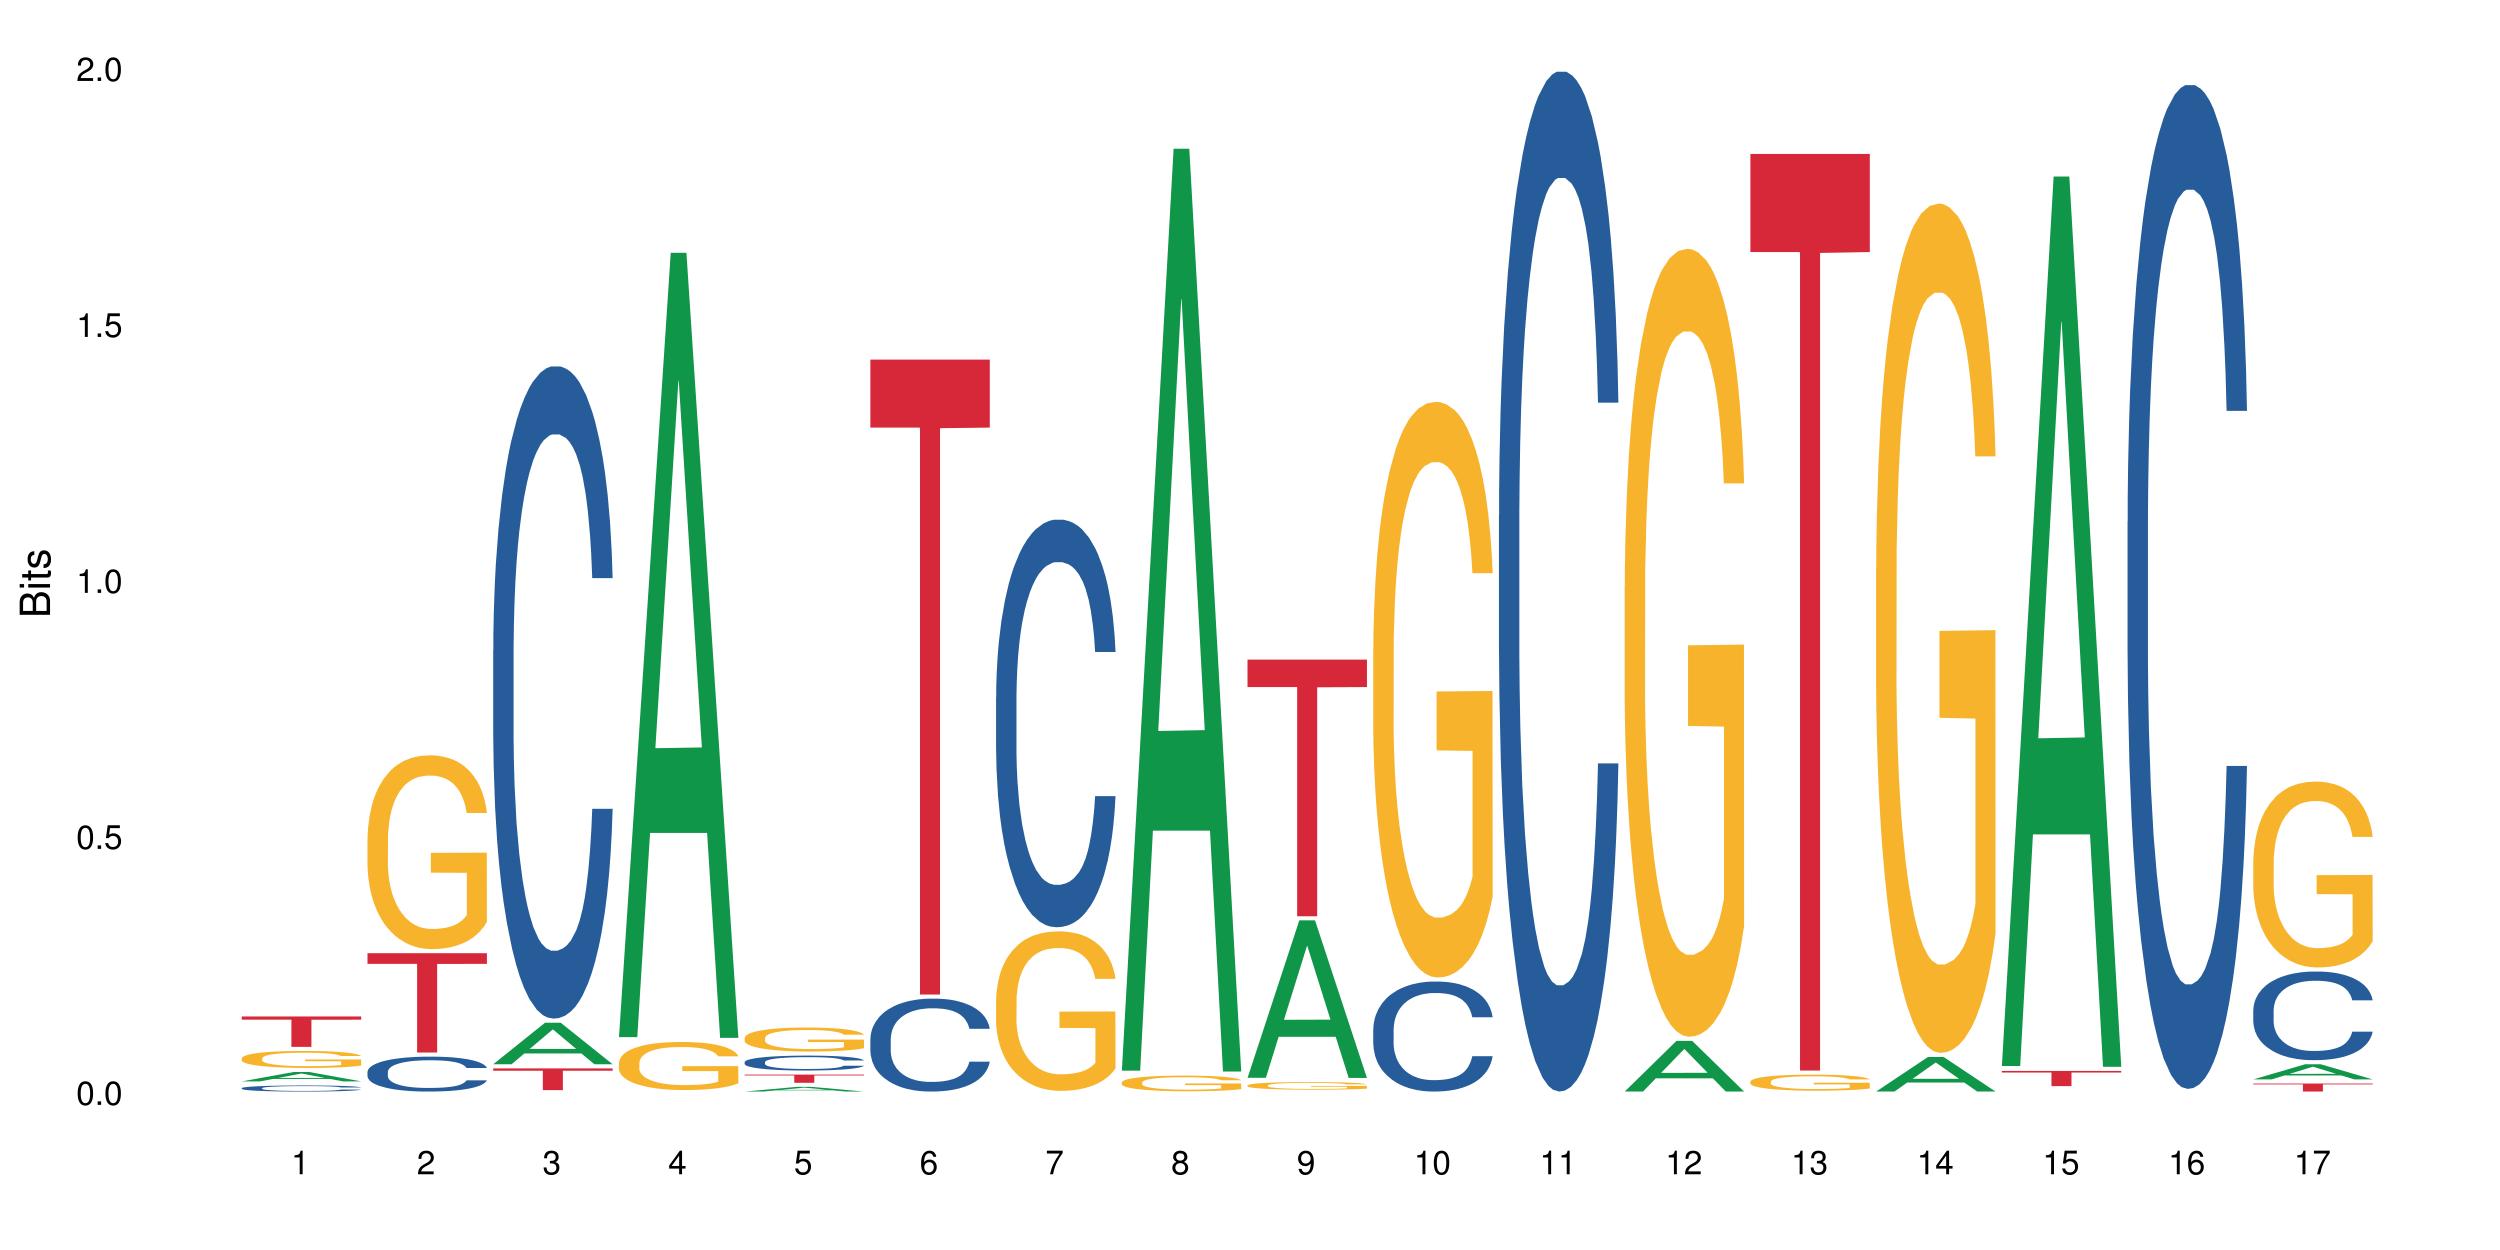 <?xml version="1.0" encoding="UTF-8"?>
<svg xmlns="http://www.w3.org/2000/svg" xmlns:xlink="http://www.w3.org/1999/xlink" width="720pt" height="360pt" viewBox="0 0 720 360" version="1.1">
<defs>
<g>
<symbol overflow="visible" id="glyph0-0">
<path style="stroke:none;" d=""/>
</symbol>
<symbol overflow="visible" id="glyph0-1">
<path style="stroke:none;" d="M 2.641 -6.797 C 2 -6.797 1.422 -6.531 1.078 -6.047 C 0.641 -5.453 0.406 -4.547 0.406 -3.297 C 0.406 -1 1.188 0.219 2.641 0.219 C 4.078 0.219 4.859 -1 4.859 -3.234 C 4.859 -4.562 4.656 -5.438 4.203 -6.047 C 3.844 -6.531 3.281 -6.797 2.641 -6.797 Z M 2.641 -6.047 C 3.547 -6.047 4 -5.125 4 -3.312 C 4 -1.375 3.562 -0.484 2.625 -0.484 C 1.734 -0.484 1.281 -1.422 1.281 -3.281 C 1.281 -5.141 1.734 -6.047 2.641 -6.047 Z M 2.641 -6.047 "/>
</symbol>
<symbol overflow="visible" id="glyph0-2">
<path style="stroke:none;" d="M 1.828 -1 L 0.828 -1 L 0.828 0 L 1.828 0 Z M 1.828 -1 "/>
</symbol>
<symbol overflow="visible" id="glyph0-3">
<path style="stroke:none;" d="M 4.562 -6.797 L 1.062 -6.797 L 0.547 -3.094 L 1.328 -3.094 C 1.719 -3.562 2.047 -3.734 2.578 -3.734 C 3.484 -3.734 4.062 -3.109 4.062 -2.094 C 4.062 -1.125 3.484 -0.531 2.578 -0.531 C 1.828 -0.531 1.375 -0.906 1.188 -1.672 L 0.328 -1.672 C 0.453 -1.109 0.547 -0.844 0.75 -0.594 C 1.125 -0.078 1.828 0.219 2.594 0.219 C 3.969 0.219 4.922 -0.781 4.922 -2.219 C 4.922 -3.562 4.031 -4.484 2.719 -4.484 C 2.25 -4.484 1.859 -4.359 1.469 -4.062 L 1.734 -5.969 L 4.562 -5.969 Z M 4.562 -6.797 "/>
</symbol>
<symbol overflow="visible" id="glyph0-4">
<path style="stroke:none;" d="M 2.484 -4.844 L 2.484 0 L 3.328 0 L 3.328 -6.797 L 2.766 -6.797 C 2.469 -5.75 2.281 -5.609 0.984 -5.453 L 0.984 -4.844 Z M 2.484 -4.844 "/>
</symbol>
<symbol overflow="visible" id="glyph0-5">
<path style="stroke:none;" d="M 4.859 -0.828 L 1.281 -0.828 C 1.359 -1.391 1.672 -1.75 2.5 -2.234 L 3.469 -2.75 C 4.406 -3.266 4.906 -3.969 4.906 -4.812 C 4.906 -5.375 4.672 -5.906 4.266 -6.266 C 3.859 -6.625 3.375 -6.797 2.719 -6.797 C 1.859 -6.797 1.219 -6.5 0.844 -5.922 C 0.609 -5.562 0.5 -5.125 0.484 -4.438 L 1.328 -4.438 C 1.359 -4.906 1.406 -5.188 1.531 -5.406 C 1.75 -5.812 2.188 -6.062 2.703 -6.062 C 3.469 -6.062 4.031 -5.516 4.031 -4.781 C 4.031 -4.25 3.719 -3.797 3.125 -3.438 L 2.234 -2.938 C 0.812 -2.141 0.406 -1.5 0.328 0 L 4.859 0 Z M 4.859 -0.828 "/>
</symbol>
<symbol overflow="visible" id="glyph0-6">
<path style="stroke:none;" d="M 2.125 -3.125 L 2.578 -3.125 C 3.516 -3.125 3.984 -2.703 3.984 -1.891 C 3.984 -1.031 3.469 -0.531 2.578 -0.531 C 1.656 -0.531 1.203 -0.984 1.156 -1.969 L 0.312 -1.969 C 0.344 -1.422 0.438 -1.078 0.609 -0.766 C 0.953 -0.109 1.625 0.219 2.547 0.219 C 3.953 0.219 4.859 -0.609 4.859 -1.906 C 4.859 -2.766 4.516 -3.25 3.703 -3.516 C 4.344 -3.766 4.656 -4.25 4.656 -4.938 C 4.656 -6.109 3.875 -6.797 2.578 -6.797 C 1.203 -6.797 0.484 -6.047 0.453 -4.609 L 1.297 -4.609 C 1.312 -5.016 1.344 -5.25 1.453 -5.453 C 1.641 -5.828 2.062 -6.062 2.594 -6.062 C 3.344 -6.062 3.797 -5.625 3.797 -4.906 C 3.797 -4.422 3.609 -4.141 3.25 -3.984 C 3.016 -3.891 2.719 -3.844 2.125 -3.844 Z M 2.125 -3.125 "/>
</symbol>
<symbol overflow="visible" id="glyph0-7">
<path style="stroke:none;" d="M 3.141 -1.625 L 3.141 0 L 3.984 0 L 3.984 -1.625 L 4.984 -1.625 L 4.984 -2.391 L 3.984 -2.391 L 3.984 -6.797 L 3.359 -6.797 L 0.266 -2.516 L 0.266 -1.625 Z M 3.141 -2.391 L 1 -2.391 L 3.141 -5.359 Z M 3.141 -2.391 "/>
</symbol>
<symbol overflow="visible" id="glyph0-8">
<path style="stroke:none;" d="M 4.781 -5.031 C 4.609 -6.141 3.891 -6.797 2.844 -6.797 C 2.094 -6.797 1.422 -6.438 1.031 -5.828 C 0.609 -5.172 0.406 -4.344 0.406 -3.094 C 0.406 -1.953 0.578 -1.234 0.984 -0.625 C 1.359 -0.078 1.953 0.219 2.703 0.219 C 3.984 0.219 4.922 -0.734 4.922 -2.078 C 4.922 -3.344 4.062 -4.234 2.844 -4.234 C 2.172 -4.234 1.641 -3.969 1.281 -3.469 C 1.281 -5.125 1.828 -6.047 2.797 -6.047 C 3.391 -6.047 3.797 -5.672 3.938 -5.031 Z M 2.734 -3.484 C 3.547 -3.484 4.062 -2.922 4.062 -2 C 4.062 -1.156 3.484 -0.531 2.703 -0.531 C 1.922 -0.531 1.328 -1.188 1.328 -2.047 C 1.328 -2.891 1.906 -3.484 2.734 -3.484 Z M 2.734 -3.484 "/>
</symbol>
<symbol overflow="visible" id="glyph0-9">
<path style="stroke:none;" d="M 4.984 -6.797 L 0.438 -6.797 L 0.438 -5.969 L 4.109 -5.969 C 2.5 -3.656 1.828 -2.234 1.328 0 L 2.219 0 C 2.594 -2.172 3.453 -4.047 4.984 -6.094 Z M 4.984 -6.797 "/>
</symbol>
<symbol overflow="visible" id="glyph0-10">
<path style="stroke:none;" d="M 3.75 -3.578 C 4.453 -4 4.688 -4.344 4.688 -4.984 C 4.688 -6.047 3.844 -6.797 2.641 -6.797 C 1.438 -6.797 0.594 -6.047 0.594 -4.984 C 0.594 -4.359 0.828 -4.016 1.516 -3.578 C 0.734 -3.203 0.359 -2.641 0.359 -1.891 C 0.359 -0.641 1.297 0.219 2.641 0.219 C 3.984 0.219 4.922 -0.641 4.922 -1.875 C 4.922 -2.641 4.531 -3.203 3.75 -3.578 Z M 2.641 -6.047 C 3.359 -6.047 3.812 -5.625 3.812 -4.969 C 3.812 -4.344 3.344 -3.922 2.641 -3.922 C 1.922 -3.922 1.453 -4.344 1.453 -4.984 C 1.453 -5.625 1.922 -6.047 2.641 -6.047 Z M 2.641 -3.203 C 3.484 -3.203 4.062 -2.672 4.062 -1.875 C 4.062 -1.062 3.484 -0.531 2.625 -0.531 C 1.797 -0.531 1.219 -1.078 1.219 -1.875 C 1.219 -2.672 1.797 -3.203 2.641 -3.203 Z M 2.641 -3.203 "/>
</symbol>
<symbol overflow="visible" id="glyph0-11">
<path style="stroke:none;" d="M 0.516 -1.547 C 0.672 -0.438 1.406 0.219 2.438 0.219 C 3.188 0.219 3.859 -0.141 4.266 -0.75 C 4.688 -1.406 4.891 -2.25 4.891 -3.484 C 4.891 -4.625 4.703 -5.359 4.312 -5.953 C 3.938 -6.5 3.344 -6.797 2.594 -6.797 C 1.297 -6.797 0.359 -5.844 0.359 -4.516 C 0.359 -3.25 1.234 -2.344 2.453 -2.344 C 3.094 -2.344 3.562 -2.578 4.016 -3.109 C 4 -1.453 3.469 -0.531 2.5 -0.531 C 1.906 -0.531 1.484 -0.906 1.359 -1.547 Z M 2.578 -6.062 C 3.375 -6.062 3.969 -5.406 3.969 -4.531 C 3.969 -3.688 3.375 -3.094 2.547 -3.094 C 1.734 -3.094 1.234 -3.672 1.234 -4.578 C 1.234 -5.438 1.797 -6.062 2.578 -6.062 Z M 2.578 -6.062 "/>
</symbol>
<symbol overflow="visible" id="glyph1-0">
<path style="stroke:none;" d=""/>
</symbol>
<symbol overflow="visible" id="glyph1-1">
<path style="stroke:none;" d="M 0 -0.953 L 0 -4.891 C 0 -5.719 -0.234 -6.344 -0.734 -6.797 C -1.188 -7.234 -1.812 -7.469 -2.5 -7.469 C -3.547 -7.469 -4.188 -7 -4.625 -5.875 C -4.984 -6.672 -5.641 -7.094 -6.531 -7.094 C -7.156 -7.094 -7.734 -6.859 -8.141 -6.391 C -8.562 -5.938 -8.75 -5.344 -8.75 -4.5 L -8.75 -0.953 Z M -4.984 -2.062 L -7.766 -2.062 L -7.766 -4.219 C -7.766 -4.844 -7.688 -5.203 -7.453 -5.5 C -7.219 -5.812 -6.859 -5.969 -6.375 -5.969 C -5.906 -5.969 -5.531 -5.812 -5.297 -5.5 C -5.062 -5.203 -4.984 -4.844 -4.984 -4.219 Z M -0.984 -2.062 L -4 -2.062 L -4 -4.781 C -4 -5.328 -3.859 -5.688 -3.578 -5.953 C -3.297 -6.219 -2.922 -6.359 -2.484 -6.359 C -2.062 -6.359 -1.688 -6.219 -1.406 -5.953 C -1.109 -5.688 -0.984 -5.328 -0.984 -4.781 Z M -0.984 -2.062 "/>
</symbol>
<symbol overflow="visible" id="glyph1-2">
<path style="stroke:none;" d="M -6.281 -1.797 L -6.281 -0.797 L 0 -0.797 L 0 -1.797 Z M -8.75 -1.797 L -8.75 -0.797 L -7.484 -0.797 L -7.484 -1.797 Z M -8.75 -1.797 "/>
</symbol>
<symbol overflow="visible" id="glyph1-3">
<path style="stroke:none;" d="M -6.281 -3.047 L -6.281 -2.016 L -8.016 -2.016 L -8.016 -1.016 L -6.281 -1.016 L -6.281 -0.172 L -5.469 -0.172 L -5.469 -1.016 L -0.719 -1.016 C -0.078 -1.016 0.281 -1.453 0.281 -2.234 C 0.281 -2.469 0.25 -2.719 0.188 -3.047 L -0.641 -3.047 C -0.609 -2.922 -0.594 -2.766 -0.594 -2.562 C -0.594 -2.141 -0.719 -2.016 -1.156 -2.016 L -5.469 -2.016 L -5.469 -3.047 Z M -6.281 -3.047 "/>
</symbol>
<symbol overflow="visible" id="glyph1-4">
<path style="stroke:none;" d="M -4.531 -5.25 C -5.766 -5.25 -6.469 -4.422 -6.469 -2.969 C -6.469 -1.516 -5.719 -0.562 -4.547 -0.562 C -3.562 -0.562 -3.094 -1.062 -2.734 -2.562 L -2.516 -3.484 C -2.344 -4.188 -2.094 -4.469 -1.625 -4.469 C -1.047 -4.469 -0.641 -3.875 -0.641 -3 C -0.641 -2.453 -0.797 -2 -1.062 -1.75 C -1.25 -1.594 -1.422 -1.531 -1.875 -1.469 L -1.875 -0.406 C -0.422 -0.453 0.281 -1.266 0.281 -2.922 C 0.281 -4.5 -0.5 -5.516 -1.719 -5.516 C -2.656 -5.516 -3.172 -4.984 -3.469 -3.734 L -3.703 -2.766 C -3.891 -1.953 -4.156 -1.609 -4.594 -1.609 C -5.172 -1.609 -5.547 -2.125 -5.547 -2.938 C -5.547 -3.75 -5.203 -4.172 -4.531 -4.203 Z M -4.531 -5.25 "/>
</symbol>
</g>
</defs>
<g id="surface93335">
<rect x="0" y="0" width="720" height="360" style="fill:rgb(100%,100%,100%);fill-opacity:1;stroke:none;"/>
<path style=" stroke:none;fill-rule:nonzero;fill:rgb(6.275%,58.824%,28.235%);fill-opacity:1;" d="M 69.629 311.438 L 69.668 311.434 L 84.551 308.742 L 89.07 308.742 L 104.027 311.441 L 98.77 311.441 L 95.023 310.738 L 78.598 310.738 L 74.922 311.438 L 69.629 311.438 L 80.176 310.445 L 93.516 310.441 L 86.863 309.184 L 86.789 309.18 L 86.719 309.188 L 80.141 310.441 L 80.176 310.445 Z M 69.629 311.438 "/>
<path style=" stroke:none;fill-rule:nonzero;fill:rgb(14.51%,36.078%,60%);fill-opacity:1;" d="M 69.629 313.383 L 69.672 313.379 L 69.672 313.34 L 69.797 313.281 L 70.09 313.203 L 70.383 313.152 L 71.141 313.059 L 72.188 312.965 L 73.277 312.895 L 74.074 312.855 L 74.789 312.82 L 76.426 312.762 L 77.473 312.73 L 78.605 312.703 L 79.992 312.676 L 80.996 312.66 L 83.262 312.637 L 84.941 312.625 L 86.242 312.621 L 89.051 312.621 L 90.73 312.625 L 91.945 312.633 L 93.289 312.648 L 94.422 312.66 L 96.391 312.695 L 98.152 312.742 L 98.949 312.766 L 100.207 312.816 L 101.172 312.863 L 101.844 312.906 L 102.602 312.965 L 103.27 313.039 L 103.773 313.121 L 104.027 313.188 L 98.152 313.188 L 97.859 313.125 L 97.523 313.074 L 96.895 313.008 L 96.266 312.961 L 95.387 312.914 L 94.586 312.887 L 93.496 312.855 L 92.531 312.836 L 91.527 312.82 L 90.562 312.812 L 88.715 312.801 L 86.574 312.801 L 85.777 312.805 L 84.145 312.82 L 83.262 312.828 L 82.004 312.852 L 81.121 312.871 L 80.074 312.906 L 79.359 312.934 L 78.48 312.973 L 77.852 313.012 L 77.137 313.062 L 76.719 313.102 L 76.34 313.148 L 76.004 313.199 L 75.754 313.258 L 75.586 313.316 L 75.5 313.375 L 75.5 313.621 L 75.586 313.68 L 75.797 313.746 L 76.34 313.844 L 77.137 313.93 L 78.062 313.996 L 78.941 314.043 L 79.445 314.066 L 80.117 314.094 L 81.164 314.125 L 82.676 314.156 L 83.555 314.168 L 84.898 314.184 L 86.281 314.188 L 88.129 314.188 L 89.766 314.184 L 90.855 314.172 L 91.988 314.16 L 93.539 314.133 L 94.504 314.109 L 95.344 314.078 L 95.973 314.047 L 96.391 314.023 L 97.02 313.973 L 97.523 313.918 L 97.902 313.863 L 98.152 313.809 L 104.027 313.809 L 103.773 313.871 L 103.398 313.934 L 103.02 313.98 L 102.434 314.035 L 101.762 314.086 L 100.797 314.141 L 100 314.18 L 98.949 314.219 L 97.984 314.25 L 96.938 314.277 L 95.387 314.309 L 94.379 314.324 L 93.289 314.34 L 91.988 314.352 L 90.352 314.363 L 88.59 314.367 L 86.953 314.371 L 85.191 314.367 L 83.891 314.359 L 82.172 314.348 L 80.031 314.316 L 78.48 314.289 L 77.266 314.258 L 76.215 314.227 L 75.039 314.184 L 73.531 314.113 L 72.609 314.059 L 71.977 314.012 L 71.266 313.949 L 70.762 313.895 L 70.176 313.805 L 69.754 313.691 L 69.629 313.602 Z M 69.629 313.383 "/>
<path style=" stroke:none;fill-rule:nonzero;fill:rgb(96.863%,70.196%,16.863%);fill-opacity:1;" d="M 69.629 304.77 L 69.672 304.762 L 69.672 304.676 L 69.84 304.473 L 70.258 304.195 L 70.805 303.969 L 71.391 303.789 L 71.77 303.695 L 72.398 303.562 L 72.941 303.465 L 74.328 303.262 L 76.09 303.074 L 77.055 302.996 L 78.145 302.918 L 79.695 302.836 L 80.41 302.805 L 82.59 302.73 L 85.066 302.688 L 87.793 302.672 L 89.051 302.68 L 90.77 302.695 L 93.121 302.746 L 94.461 302.789 L 95.512 302.836 L 96.602 302.891 L 97.945 302.98 L 99.203 303.09 L 100.207 303.195 L 101.215 303.328 L 102.055 303.473 L 102.766 303.629 L 103.398 303.816 L 103.773 303.973 L 104.027 304.129 L 98.195 304.129 L 97.859 303.973 L 97.48 303.852 L 96.852 303.703 L 96.223 303.598 L 95.594 303.512 L 94.422 303.398 L 93.414 303.324 L 92.156 303.262 L 90.938 303.223 L 89.555 303.195 L 88.715 303.188 L 86.492 303.188 L 84.48 303.219 L 83.305 303.254 L 82.465 303.289 L 81.289 303.355 L 80.578 303.41 L 80.156 303.445 L 78.898 303.586 L 78.062 303.711 L 77.598 303.793 L 77.012 303.93 L 76.594 304.051 L 76.133 304.227 L 75.879 304.363 L 75.543 304.664 L 75.5 305.469 L 75.629 305.641 L 75.879 305.82 L 76.215 305.984 L 76.719 306.152 L 77.223 306.281 L 78.102 306.457 L 78.859 306.57 L 79.445 306.648 L 80.578 306.77 L 81.039 306.809 L 82.129 306.891 L 83.262 306.953 L 84.645 307.004 L 85.695 307.031 L 87.371 307.055 L 89.512 307.055 L 92.027 307.027 L 93.625 306.992 L 94.715 306.957 L 95.426 306.926 L 96.309 306.875 L 96.938 306.832 L 97.523 306.781 L 98.238 306.707 L 98.238 305.641 L 87.875 305.633 L 87.875 305.133 L 103.984 305.129 L 104.027 306.875 L 103.145 306.996 L 102.055 307.113 L 101.004 307.203 L 99.914 307.277 L 98.363 307.363 L 97.105 307.418 L 95.176 307.48 L 93.414 307.52 L 91.566 307.547 L 89.934 307.559 L 88.004 307.562 L 86.281 307.555 L 84.438 307.527 L 82.969 307.492 L 81.625 307.449 L 80.285 307.391 L 78.605 307.297 L 77.516 307.219 L 76.383 307.125 L 75.25 307.016 L 74.242 306.895 L 73.574 306.801 L 72.902 306.691 L 72.188 306.559 L 71.516 306.406 L 71.012 306.27 L 70.551 306.113 L 70.215 305.965 L 69.883 305.766 L 69.715 305.602 L 69.629 305.465 Z M 69.629 304.77 "/>
<path style=" stroke:none;fill-rule:nonzero;fill:rgb(83.922%,15.686%,22.353%);fill-opacity:1;" d="M 69.629 292.734 L 104.027 292.734 L 104.027 293.672 L 89.691 293.68 L 89.691 301.492 L 83.922 301.492 L 83.922 293.691 L 83.84 293.672 L 69.629 293.672 Z M 69.629 292.734 "/>
<path style=" stroke:none;fill-rule:nonzero;fill:rgb(14.51%,36.078%,60%);fill-opacity:1;" d="M 105.836 308.691 L 105.879 308.684 L 105.879 308.461 L 106.004 308.113 L 106.297 307.672 L 106.59 307.367 L 107.348 306.824 L 108.395 306.301 L 109.484 305.898 L 110.281 305.66 L 110.996 305.477 L 112.633 305.133 L 113.68 304.961 L 114.812 304.805 L 116.195 304.648 L 117.203 304.555 L 119.469 304.41 L 121.148 304.344 L 122.449 304.316 L 125.258 304.316 L 126.938 304.352 L 128.152 304.398 L 129.496 304.473 L 130.629 304.555 L 132.598 304.758 L 134.359 305.016 L 135.156 305.164 L 136.414 305.445 L 137.379 305.723 L 138.051 305.961 L 138.809 306.301 L 139.477 306.715 L 139.98 307.184 L 140.234 307.578 L 134.359 307.578 L 134.066 307.211 L 133.73 306.926 L 133.102 306.551 L 132.473 306.285 L 131.59 306.016 L 130.793 305.844 L 129.703 305.668 L 128.738 305.559 L 127.734 305.477 L 126.77 305.418 L 124.922 305.363 L 122.781 305.363 L 121.984 305.383 L 120.352 305.457 L 119.469 305.52 L 118.211 305.648 L 117.328 305.77 L 116.281 305.953 L 115.566 306.109 L 114.688 306.348 L 114.059 306.559 L 113.344 306.863 L 112.926 307.094 L 112.547 307.348 L 112.211 307.652 L 111.961 307.973 L 111.793 308.312 L 111.707 308.645 L 111.707 310.07 L 111.793 310.402 L 112.004 310.785 L 112.547 311.348 L 113.344 311.836 L 114.27 312.219 L 115.148 312.496 L 115.652 312.625 L 116.324 312.773 L 117.371 312.957 L 118.883 313.141 L 119.762 313.211 L 121.105 313.285 L 122.488 313.324 L 124.336 313.324 L 125.973 313.285 L 127.062 313.242 L 128.195 313.168 L 129.746 313.012 L 130.711 312.863 L 131.551 312.688 L 132.18 312.516 L 132.598 312.367 L 133.227 312.082 L 133.73 311.77 L 134.109 311.449 L 134.359 311.137 L 140.234 311.137 L 139.98 311.504 L 139.605 311.863 L 139.227 312.129 L 138.641 312.449 L 137.969 312.734 L 137.004 313.055 L 136.207 313.27 L 135.156 313.496 L 134.191 313.672 L 133.145 313.828 L 131.59 314.012 L 130.586 314.105 L 129.496 314.188 L 128.195 314.262 L 126.559 314.324 L 124.797 314.363 L 123.16 314.371 L 121.398 314.352 L 120.098 314.316 L 118.379 314.234 L 116.238 314.066 L 114.688 313.895 L 113.469 313.719 L 112.422 313.535 L 111.246 313.285 L 109.738 312.883 L 108.816 312.57 L 108.184 312.312 L 107.473 311.953 L 106.969 311.633 L 106.383 311.117 L 105.961 310.465 L 105.836 309.961 Z M 105.836 308.691 "/>
<path style=" stroke:none;fill-rule:nonzero;fill:rgb(96.863%,70.196%,16.863%);fill-opacity:1;" d="M 105.836 241.434 L 105.879 241.383 L 105.879 240.363 L 106.047 238.07 L 106.465 234.91 L 107.012 232.309 L 107.598 230.27 L 107.977 229.199 L 108.605 227.672 L 109.148 226.551 L 110.535 224.254 L 112.297 222.113 L 113.262 221.195 L 114.352 220.328 L 115.902 219.359 L 116.617 219.004 L 118.797 218.188 L 121.273 217.68 L 124 217.527 L 125.258 217.578 L 126.977 217.781 L 129.328 218.34 L 130.668 218.852 L 131.719 219.359 L 132.809 220.023 L 134.152 221.043 L 135.41 222.266 L 136.414 223.488 L 137.422 225.02 L 138.262 226.652 L 138.973 228.434 L 139.605 230.578 L 139.98 232.359 L 140.234 234.145 L 134.402 234.145 L 134.066 232.359 L 133.688 230.984 L 133.059 229.301 L 132.43 228.078 L 131.801 227.109 L 130.629 225.785 L 129.621 224.969 L 128.363 224.254 L 127.145 223.797 L 125.762 223.488 L 124.922 223.387 L 122.699 223.387 L 120.688 223.746 L 119.512 224.152 L 118.672 224.562 L 117.496 225.324 L 116.785 225.938 L 116.363 226.344 L 115.105 227.926 L 114.27 229.352 L 113.805 230.32 L 113.219 231.852 L 112.801 233.227 L 112.34 235.266 L 112.086 236.797 L 111.75 240.262 L 111.707 249.438 L 111.836 251.375 L 112.086 253.465 L 112.422 255.301 L 112.926 257.238 L 113.43 258.719 L 114.309 260.707 L 115.066 262.031 L 115.652 262.898 L 116.785 264.273 L 117.246 264.734 L 118.336 265.648 L 119.469 266.363 L 120.852 266.977 L 121.902 267.281 L 123.578 267.535 L 125.719 267.535 L 128.234 267.23 L 129.828 266.824 L 130.922 266.414 L 131.633 266.059 L 132.516 265.496 L 133.145 264.988 L 133.73 264.426 L 134.445 263.559 L 134.445 251.375 L 124.082 251.324 L 124.082 245.617 L 140.191 245.562 L 140.234 265.496 L 139.352 266.875 L 138.262 268.199 L 137.211 269.219 L 136.121 270.086 L 134.57 271.055 L 133.312 271.664 L 131.383 272.379 L 129.621 272.84 L 127.773 273.145 L 126.137 273.297 L 124.211 273.348 L 122.488 273.246 L 120.645 272.941 L 119.176 272.531 L 117.832 272.023 L 116.492 271.359 L 114.812 270.289 L 113.723 269.422 L 112.59 268.352 L 111.457 267.078 L 110.449 265.703 L 109.781 264.629 L 109.109 263.406 L 108.395 261.879 L 107.723 260.145 L 107.219 258.562 L 106.758 256.781 L 106.422 255.098 L 106.09 252.805 L 105.922 250.969 L 105.836 249.387 Z M 105.836 241.434 "/>
<path style=" stroke:none;fill-rule:nonzero;fill:rgb(83.922%,15.686%,22.353%);fill-opacity:1;" d="M 105.836 274.527 L 140.234 274.527 L 140.234 277.59 L 125.898 277.617 L 125.898 303.137 L 120.129 303.137 L 120.129 277.645 L 120.047 277.59 L 105.836 277.59 Z M 105.836 274.527 "/>
<path style=" stroke:none;fill-rule:nonzero;fill:rgb(6.275%,58.824%,28.235%);fill-opacity:1;" d="M 142.043 306.504 L 142.078 306.492 L 156.965 294.543 L 161.484 294.543 L 176.441 306.512 L 171.184 306.512 L 167.438 303.391 L 151.012 303.391 L 147.336 306.504 L 142.043 306.504 L 152.59 302.098 L 165.93 302.086 L 159.277 296.5 L 159.203 296.488 L 159.133 296.523 L 152.555 302.086 L 152.59 302.098 Z M 142.043 306.504 "/>
<path style=" stroke:none;fill-rule:nonzero;fill:rgb(14.51%,36.078%,60%);fill-opacity:1;" d="M 142.043 187.266 L 142.086 187.098 L 142.086 182.977 L 142.211 176.453 L 142.504 168.211 L 142.797 162.547 L 143.555 152.418 L 144.602 142.629 L 145.691 135.078 L 146.488 130.613 L 147.203 127.18 L 148.84 120.828 L 149.887 117.566 L 151.02 114.648 L 152.402 111.727 L 153.41 110.012 L 155.676 107.266 L 157.355 106.062 L 158.652 105.547 L 161.465 105.547 L 163.145 106.234 L 164.359 107.094 L 165.703 108.465 L 166.832 110.012 L 168.805 113.789 L 170.566 118.594 L 171.363 121.344 L 172.621 126.664 L 173.586 131.816 L 174.258 136.277 L 175.012 142.629 L 175.684 150.355 L 176.188 159.113 L 176.441 166.496 L 170.566 166.496 L 170.273 159.629 L 169.938 154.305 L 169.309 147.266 L 168.68 142.289 L 167.797 137.309 L 167 134.047 L 165.91 130.785 L 164.945 128.727 L 163.941 127.18 L 162.977 126.148 L 161.129 125.121 L 158.988 125.121 L 158.191 125.461 L 156.559 126.836 L 155.676 128.039 L 154.418 130.441 L 153.535 132.672 L 152.488 136.105 L 151.773 139.027 L 150.895 143.488 L 150.266 147.438 L 149.551 153.102 L 149.133 157.395 L 148.754 162.203 L 148.418 167.867 L 148.168 173.875 L 148 180.23 L 147.914 186.41 L 147.914 213.02 L 148 219.199 L 148.211 226.41 L 148.754 236.883 L 149.551 245.98 L 150.473 253.191 L 151.355 258.344 L 151.859 260.746 L 152.531 263.492 L 153.578 266.926 L 155.09 270.359 L 155.969 271.734 L 157.312 273.105 L 158.695 273.793 L 160.543 273.793 L 162.18 273.105 L 163.27 272.25 L 164.402 270.875 L 165.953 267.957 L 166.918 265.211 L 167.758 261.949 L 168.387 258.688 L 168.805 255.938 L 169.434 250.617 L 169.938 244.781 L 170.316 238.77 L 170.566 232.934 L 176.441 232.934 L 176.188 239.801 L 175.812 246.496 L 175.434 251.477 L 174.848 257.484 L 174.176 262.805 L 173.211 268.816 L 172.414 272.766 L 171.363 277.055 L 170.398 280.316 L 169.352 283.234 L 167.797 286.668 L 166.793 288.387 L 165.703 289.93 L 164.402 291.305 L 162.766 292.508 L 161.004 293.195 L 159.367 293.363 L 157.605 293.023 L 156.305 292.336 L 154.586 290.789 L 152.445 287.699 L 150.895 284.438 L 149.676 281.176 L 148.629 277.742 L 147.453 273.105 L 145.945 265.555 L 145.02 259.715 L 144.391 254.91 L 143.68 248.215 L 143.176 242.203 L 142.59 232.59 L 142.168 220.402 L 142.043 210.961 Z M 142.043 187.266 "/>
<path style=" stroke:none;fill-rule:nonzero;fill:rgb(83.922%,15.686%,22.353%);fill-opacity:1;" d="M 142.043 307.691 L 176.441 307.691 L 176.441 308.363 L 162.105 308.367 L 162.105 313.953 L 156.336 313.953 L 156.336 308.375 L 156.254 308.363 L 142.043 308.363 Z M 142.043 307.691 "/>
<path style=" stroke:none;fill-rule:nonzero;fill:rgb(6.275%,58.824%,28.235%);fill-opacity:1;" d="M 178.25 298.703 L 178.285 298.488 L 193.172 72.809 L 197.691 72.809 L 212.648 298.914 L 207.391 298.914 L 203.645 239.891 L 187.219 239.891 L 183.543 298.703 L 178.25 298.703 L 188.797 215.477 L 202.137 215.266 L 195.484 109.75 L 195.41 109.535 L 195.34 110.172 L 188.762 215.266 L 188.797 215.477 Z M 178.25 298.703 "/>
<path style=" stroke:none;fill-rule:nonzero;fill:rgb(96.863%,70.196%,16.863%);fill-opacity:1;" d="M 178.25 306.023 L 178.293 306.008 L 178.293 305.758 L 178.461 305.188 L 178.879 304.402 L 179.426 303.758 L 180.012 303.254 L 180.391 302.988 L 181.02 302.609 L 181.562 302.332 L 182.949 301.762 L 184.711 301.23 L 185.676 301.004 L 186.766 300.789 L 188.316 300.547 L 189.031 300.461 L 191.211 300.258 L 193.688 300.133 L 196.414 300.094 L 197.672 300.105 L 199.391 300.156 L 201.742 300.297 L 203.082 300.422 L 204.133 300.547 L 205.223 300.711 L 206.562 300.965 L 207.824 301.27 L 208.828 301.57 L 209.836 301.953 L 210.676 302.355 L 211.387 302.797 L 212.016 303.328 L 212.395 303.773 L 212.648 304.215 L 206.816 304.215 L 206.48 303.773 L 206.102 303.43 L 205.473 303.012 L 204.844 302.711 L 204.215 302.469 L 203.039 302.141 L 202.035 301.938 L 200.777 301.762 L 199.559 301.648 L 198.176 301.57 L 197.336 301.547 L 195.113 301.547 L 193.098 301.637 L 191.926 301.738 L 191.086 301.836 L 189.91 302.027 L 189.199 302.18 L 188.777 302.281 L 187.52 302.672 L 186.68 303.027 L 186.219 303.266 L 185.633 303.645 L 185.215 303.988 L 184.754 304.492 L 184.5 304.871 L 184.164 305.73 L 184.121 308.008 L 184.25 308.488 L 184.5 309.004 L 184.836 309.461 L 185.34 309.941 L 185.844 310.309 L 186.723 310.801 L 187.48 311.129 L 188.066 311.344 L 189.199 311.684 L 189.66 311.801 L 190.75 312.027 L 191.883 312.203 L 193.266 312.355 L 194.316 312.43 L 195.992 312.492 L 198.133 312.492 L 200.648 312.418 L 202.242 312.316 L 203.336 312.215 L 204.047 312.129 L 204.93 311.988 L 205.559 311.863 L 206.145 311.723 L 206.859 311.508 L 206.859 308.488 L 196.496 308.473 L 196.496 307.059 L 212.605 307.047 L 212.648 311.988 L 211.766 312.328 L 210.676 312.66 L 209.625 312.91 L 208.535 313.125 L 206.984 313.367 L 205.727 313.52 L 203.797 313.695 L 202.035 313.809 L 200.188 313.883 L 198.551 313.922 L 196.621 313.934 L 194.902 313.91 L 193.059 313.836 L 191.59 313.734 L 190.246 313.605 L 188.906 313.441 L 187.227 313.176 L 186.137 312.961 L 185.004 312.695 L 183.871 312.379 L 182.863 312.039 L 182.191 311.773 L 181.523 311.469 L 180.809 311.09 L 180.137 310.66 L 179.633 310.27 L 179.172 309.828 L 178.836 309.41 L 178.5 308.84 L 178.336 308.387 L 178.25 307.992 Z M 178.25 306.023 "/>
<path style=" stroke:none;fill-rule:nonzero;fill:rgb(6.275%,58.824%,28.235%);fill-opacity:1;" d="M 214.457 314.371 L 214.492 314.367 L 229.379 313.027 L 233.898 313.027 L 248.855 314.371 L 243.598 314.371 L 239.852 314.02 L 223.422 314.02 L 219.75 314.371 L 214.457 314.371 L 225.004 313.875 L 238.344 313.871 L 231.691 313.246 L 231.617 313.242 L 231.547 313.246 L 224.969 313.871 L 225.004 313.875 Z M 214.457 314.371 "/>
<path style=" stroke:none;fill-rule:nonzero;fill:rgb(14.51%,36.078%,60%);fill-opacity:1;" d="M 214.457 305.887 L 214.5 305.883 L 214.5 305.789 L 214.625 305.637 L 214.918 305.449 L 215.211 305.32 L 215.969 305.09 L 217.016 304.867 L 218.105 304.691 L 218.902 304.59 L 219.617 304.512 L 221.254 304.367 L 222.301 304.293 L 223.434 304.227 L 224.816 304.16 L 225.824 304.121 L 228.09 304.059 L 229.77 304.031 L 231.066 304.02 L 233.879 304.02 L 235.555 304.035 L 236.773 304.055 L 238.117 304.086 L 239.246 304.121 L 241.219 304.207 L 242.98 304.316 L 243.777 304.379 L 245.035 304.5 L 246 304.617 L 246.672 304.719 L 247.426 304.867 L 248.098 305.043 L 248.602 305.242 L 248.855 305.41 L 242.98 305.41 L 242.688 305.254 L 242.352 305.133 L 241.723 304.973 L 241.094 304.859 L 240.211 304.742 L 239.414 304.668 L 238.324 304.594 L 237.359 304.547 L 236.352 304.512 L 235.391 304.488 L 233.543 304.465 L 231.402 304.465 L 230.605 304.473 L 228.973 304.504 L 228.09 304.531 L 226.832 304.586 L 225.949 304.637 L 224.902 304.715 L 224.188 304.785 L 223.309 304.887 L 222.68 304.977 L 221.965 305.105 L 221.547 305.203 L 221.168 305.312 L 220.832 305.441 L 220.582 305.578 L 220.414 305.723 L 220.328 305.867 L 220.328 306.473 L 220.414 306.613 L 220.625 306.781 L 221.168 307.02 L 221.965 307.227 L 222.887 307.391 L 223.77 307.508 L 224.273 307.562 L 224.945 307.625 L 225.992 307.707 L 227.504 307.785 L 228.383 307.816 L 229.727 307.848 L 231.109 307.863 L 232.957 307.863 L 234.59 307.848 L 235.684 307.828 L 236.816 307.797 L 238.367 307.73 L 239.332 307.664 L 240.172 307.59 L 240.801 307.516 L 241.219 307.453 L 241.848 307.332 L 242.352 307.199 L 242.73 307.062 L 242.98 306.93 L 248.855 306.93 L 248.602 307.086 L 248.223 307.238 L 247.848 307.352 L 247.258 307.488 L 246.59 307.609 L 245.625 307.75 L 244.828 307.84 L 243.777 307.938 L 242.812 308.012 L 241.766 308.078 L 240.211 308.156 L 239.207 308.195 L 238.117 308.23 L 236.816 308.262 L 235.18 308.289 L 233.418 308.305 L 231.781 308.309 L 230.02 308.301 L 228.719 308.285 L 227 308.25 L 224.859 308.18 L 223.309 308.105 L 222.09 308.031 L 221.043 307.953 L 219.867 307.848 L 218.359 307.672 L 217.434 307.539 L 216.805 307.43 L 216.094 307.277 L 215.59 307.141 L 215.004 306.922 L 214.582 306.641 L 214.457 306.426 Z M 214.457 305.887 "/>
<path style=" stroke:none;fill-rule:nonzero;fill:rgb(96.863%,70.196%,16.863%);fill-opacity:1;" d="M 214.457 298.887 L 214.5 298.883 L 214.5 298.754 L 214.668 298.473 L 215.086 298.078 L 215.633 297.758 L 216.219 297.504 L 216.598 297.371 L 217.227 297.184 L 217.77 297.043 L 219.156 296.762 L 220.918 296.496 L 221.883 296.383 L 222.973 296.273 L 224.523 296.152 L 225.238 296.109 L 227.418 296.008 L 229.895 295.945 L 232.621 295.926 L 233.879 295.934 L 235.598 295.957 L 237.949 296.027 L 239.289 296.09 L 240.34 296.152 L 241.43 296.234 L 242.77 296.363 L 244.031 296.516 L 245.035 296.664 L 246.043 296.855 L 246.883 297.059 L 247.594 297.277 L 248.223 297.543 L 248.602 297.766 L 248.855 297.984 L 243.023 297.984 L 242.688 297.766 L 242.309 297.594 L 241.68 297.387 L 241.051 297.234 L 240.422 297.113 L 239.246 296.949 L 238.242 296.848 L 236.984 296.762 L 235.766 296.703 L 234.383 296.664 L 233.543 296.652 L 231.32 296.652 L 229.305 296.695 L 228.133 296.746 L 227.293 296.797 L 226.117 296.895 L 225.406 296.969 L 224.984 297.02 L 223.727 297.215 L 222.887 297.391 L 222.426 297.512 L 221.84 297.699 L 221.422 297.871 L 220.957 298.125 L 220.707 298.312 L 220.371 298.742 L 220.328 299.879 L 220.457 300.117 L 220.707 300.379 L 221.043 300.605 L 221.547 300.844 L 222.051 301.027 L 222.93 301.273 L 223.684 301.438 L 224.273 301.543 L 225.406 301.715 L 225.867 301.773 L 226.957 301.887 L 228.09 301.973 L 229.473 302.051 L 230.523 302.086 L 232.199 302.121 L 234.34 302.121 L 236.855 302.082 L 238.449 302.031 L 239.543 301.98 L 240.254 301.938 L 241.137 301.867 L 241.766 301.805 L 242.352 301.734 L 243.066 301.625 L 243.066 300.117 L 232.703 300.113 L 232.703 299.406 L 248.812 299.398 L 248.855 301.867 L 247.973 302.039 L 246.883 302.203 L 245.832 302.328 L 244.742 302.434 L 243.191 302.555 L 241.934 302.629 L 240.004 302.719 L 238.242 302.777 L 236.395 302.812 L 234.758 302.832 L 232.828 302.84 L 231.109 302.828 L 229.266 302.789 L 227.797 302.738 L 226.453 302.676 L 225.113 302.594 L 223.434 302.461 L 222.344 302.352 L 221.211 302.219 L 220.078 302.062 L 219.07 301.891 L 218.398 301.758 L 217.73 301.609 L 217.016 301.418 L 216.344 301.203 L 215.84 301.008 L 215.379 300.789 L 215.043 300.578 L 214.707 300.297 L 214.539 300.066 L 214.457 299.871 Z M 214.457 298.887 "/>
<path style=" stroke:none;fill-rule:nonzero;fill:rgb(83.922%,15.686%,22.353%);fill-opacity:1;" d="M 214.457 309.488 L 248.855 309.488 L 248.855 309.742 L 234.52 309.742 L 234.52 311.848 L 228.75 311.848 L 228.75 309.746 L 228.668 309.742 L 214.457 309.742 Z M 214.457 309.488 "/>
<path style=" stroke:none;fill-rule:nonzero;fill:rgb(14.51%,36.078%,60%);fill-opacity:1;" d="M 250.664 299.254 L 250.707 299.23 L 250.707 298.645 L 250.832 297.715 L 251.125 296.539 L 251.418 295.734 L 252.176 294.289 L 253.223 292.895 L 254.312 291.82 L 255.109 291.184 L 255.824 290.695 L 257.461 289.789 L 258.508 289.324 L 259.641 288.91 L 261.023 288.492 L 262.031 288.25 L 264.297 287.859 L 265.977 287.688 L 267.273 287.613 L 270.086 287.613 L 271.762 287.711 L 272.98 287.832 L 274.32 288.027 L 275.453 288.25 L 277.426 288.789 L 279.188 289.473 L 279.984 289.863 L 281.242 290.621 L 282.207 291.355 L 282.879 291.992 L 283.633 292.895 L 284.305 293.996 L 284.809 295.246 L 285.062 296.297 L 279.188 296.297 L 278.895 295.316 L 278.559 294.559 L 277.93 293.559 L 277.301 292.848 L 276.418 292.137 L 275.621 291.672 L 274.531 291.207 L 273.566 290.914 L 272.559 290.695 L 271.594 290.547 L 269.75 290.402 L 267.609 290.402 L 266.812 290.449 L 265.18 290.645 L 264.297 290.816 L 263.039 291.16 L 262.156 291.477 L 261.109 291.969 L 260.395 292.383 L 259.516 293.02 L 258.887 293.582 L 258.172 294.387 L 257.754 295 L 257.375 295.684 L 257.039 296.492 L 256.789 297.348 L 256.621 298.254 L 256.535 299.133 L 256.535 302.926 L 256.621 303.805 L 256.832 304.832 L 257.375 306.324 L 258.172 307.621 L 259.094 308.648 L 259.977 309.383 L 260.48 309.723 L 261.152 310.113 L 262.199 310.605 L 263.711 311.094 L 264.59 311.289 L 265.934 311.484 L 267.316 311.582 L 269.164 311.582 L 270.797 311.484 L 271.891 311.363 L 273.023 311.168 L 274.574 310.75 L 275.539 310.359 L 276.379 309.895 L 277.008 309.43 L 277.426 309.039 L 278.055 308.281 L 278.559 307.449 L 278.938 306.594 L 279.188 305.762 L 285.062 305.762 L 284.809 306.738 L 284.43 307.695 L 284.055 308.402 L 283.465 309.258 L 282.797 310.016 L 281.832 310.875 L 281.035 311.438 L 279.984 312.047 L 279.02 312.512 L 277.973 312.926 L 276.418 313.418 L 275.414 313.66 L 274.32 313.883 L 273.023 314.078 L 271.387 314.25 L 269.625 314.348 L 267.988 314.371 L 266.227 314.32 L 264.926 314.223 L 263.207 314.004 L 261.066 313.562 L 259.516 313.098 L 258.297 312.633 L 257.25 312.145 L 256.074 311.484 L 254.566 310.41 L 253.641 309.578 L 253.012 308.891 L 252.301 307.938 L 251.797 307.082 L 251.211 305.711 L 250.789 303.977 L 250.664 302.629 Z M 250.664 299.254 "/>
<path style=" stroke:none;fill-rule:nonzero;fill:rgb(83.922%,15.686%,22.353%);fill-opacity:1;" d="M 250.664 103.574 L 285.062 103.574 L 285.062 123.148 L 270.727 123.32 L 270.727 286.434 L 264.957 286.434 L 264.957 123.492 L 264.875 123.148 L 250.664 123.148 Z M 250.664 103.574 "/>
<path style=" stroke:none;fill-rule:nonzero;fill:rgb(14.51%,36.078%,60%);fill-opacity:1;" d="M 286.871 200.75 L 286.914 200.641 L 286.914 198.066 L 287.039 193.988 L 287.332 188.84 L 287.625 185.301 L 288.383 178.973 L 289.43 172.855 L 290.52 168.137 L 291.316 165.348 L 292.031 163.199 L 293.668 159.23 L 294.715 157.191 L 295.848 155.371 L 297.23 153.547 L 298.238 152.473 L 300.504 150.758 L 302.184 150.004 L 303.48 149.684 L 306.293 149.684 L 307.969 150.113 L 309.188 150.648 L 310.527 151.508 L 311.66 152.473 L 313.633 154.832 L 315.395 157.836 L 316.191 159.555 L 317.449 162.879 L 318.414 166.098 L 319.086 168.887 L 319.84 172.855 L 320.512 177.684 L 321.016 183.156 L 321.27 187.77 L 315.395 187.77 L 315.102 183.477 L 314.766 180.152 L 314.137 175.754 L 313.508 172.641 L 312.625 169.531 L 311.828 167.492 L 310.738 165.453 L 309.773 164.168 L 308.766 163.199 L 307.801 162.559 L 305.957 161.914 L 303.816 161.914 L 303.02 162.129 L 301.383 162.988 L 300.504 163.738 L 299.246 165.238 L 298.363 166.633 L 297.316 168.781 L 296.602 170.602 L 295.723 173.391 L 295.094 175.859 L 294.379 179.398 L 293.961 182.082 L 293.582 185.086 L 293.246 188.625 L 292.996 192.379 L 292.828 196.352 L 292.742 200.211 L 292.742 216.84 L 292.828 220.703 L 293.039 225.207 L 293.582 231.754 L 294.379 237.438 L 295.301 241.945 L 296.184 245.16 L 296.688 246.664 L 297.359 248.379 L 298.406 250.527 L 299.918 252.672 L 300.797 253.531 L 302.141 254.387 L 303.523 254.816 L 305.371 254.816 L 307.004 254.387 L 308.098 253.852 L 309.23 252.992 L 310.781 251.168 L 311.746 249.453 L 312.586 247.414 L 313.215 245.375 L 313.633 243.66 L 314.262 240.336 L 314.766 236.688 L 315.145 232.934 L 315.395 229.285 L 321.27 229.285 L 321.016 233.574 L 320.637 237.762 L 320.262 240.871 L 319.672 244.625 L 319.004 247.953 L 318.039 251.707 L 317.242 254.172 L 316.191 256.855 L 315.227 258.895 L 314.18 260.719 L 312.625 262.863 L 311.621 263.938 L 310.527 264.902 L 309.23 265.758 L 307.594 266.512 L 305.832 266.941 L 304.195 267.047 L 302.434 266.832 L 301.133 266.402 L 299.414 265.438 L 297.273 263.508 L 295.723 261.469 L 294.504 259.43 L 293.457 257.285 L 292.281 254.387 L 290.773 249.668 L 289.848 246.02 L 289.219 243.016 L 288.508 238.832 L 288.004 235.078 L 287.418 229.07 L 286.996 221.453 L 286.871 215.555 Z M 286.871 200.75 "/>
<path style=" stroke:none;fill-rule:nonzero;fill:rgb(96.863%,70.196%,16.863%);fill-opacity:1;" d="M 286.871 287.906 L 286.914 287.863 L 286.914 287.023 L 287.082 285.137 L 287.5 282.535 L 288.047 280.395 L 288.633 278.715 L 289.012 277.836 L 289.641 276.574 L 290.184 275.652 L 291.57 273.766 L 293.332 272.004 L 294.297 271.246 L 295.387 270.535 L 296.938 269.738 L 297.652 269.441 L 299.832 268.773 L 302.309 268.352 L 305.035 268.227 L 306.293 268.27 L 308.012 268.438 L 310.363 268.898 L 311.703 269.316 L 312.754 269.738 L 313.844 270.281 L 315.184 271.121 L 316.445 272.129 L 317.449 273.137 L 318.457 274.395 L 319.297 275.738 L 320.008 277.207 L 320.637 278.969 L 321.016 280.438 L 321.27 281.906 L 315.438 281.906 L 315.102 280.438 L 314.723 279.305 L 314.094 277.918 L 313.465 276.91 L 312.836 276.113 L 311.66 275.023 L 310.656 274.352 L 309.398 273.766 L 308.18 273.387 L 306.797 273.137 L 305.957 273.051 L 303.734 273.051 L 301.719 273.344 L 300.547 273.68 L 299.707 274.016 L 298.531 274.645 L 297.82 275.148 L 297.398 275.484 L 296.141 276.785 L 295.301 277.961 L 294.84 278.758 L 294.254 280.016 L 293.836 281.148 L 293.371 282.828 L 293.121 284.086 L 292.785 286.941 L 292.742 294.492 L 292.871 296.086 L 293.121 297.809 L 293.457 299.316 L 293.961 300.91 L 294.465 302.129 L 295.344 303.766 L 296.098 304.855 L 296.688 305.57 L 297.82 306.703 L 298.281 307.078 L 299.371 307.836 L 300.504 308.422 L 301.887 308.926 L 302.938 309.176 L 304.613 309.387 L 306.754 309.387 L 309.27 309.137 L 310.863 308.801 L 311.957 308.465 L 312.668 308.172 L 313.551 307.707 L 314.18 307.289 L 314.766 306.828 L 315.48 306.113 L 315.48 296.086 L 305.117 296.043 L 305.117 291.344 L 321.227 291.305 L 321.27 307.707 L 320.387 308.84 L 319.297 309.934 L 318.246 310.773 L 317.156 311.484 L 315.605 312.281 L 314.348 312.785 L 312.418 313.375 L 310.656 313.75 L 308.809 314.004 L 307.172 314.129 L 305.242 314.172 L 303.523 314.086 L 301.68 313.836 L 300.211 313.5 L 298.867 313.078 L 297.527 312.535 L 295.848 311.652 L 294.758 310.941 L 293.625 310.059 L 292.492 309.008 L 291.484 307.875 L 290.812 306.996 L 290.145 305.988 L 289.43 304.73 L 288.758 303.305 L 288.254 302.004 L 287.793 300.535 L 287.457 299.148 L 287.121 297.262 L 286.953 295.75 L 286.871 294.449 Z M 286.871 287.906 "/>
<path style=" stroke:none;fill-rule:nonzero;fill:rgb(6.275%,58.824%,28.235%);fill-opacity:1;" d="M 323.078 308.344 L 323.113 308.094 L 337.996 42.832 L 342.52 42.832 L 357.473 308.594 L 352.219 308.594 L 348.473 239.223 L 332.043 239.223 L 328.371 308.344 L 323.078 308.344 L 333.625 210.523 L 346.965 210.273 L 340.312 86.254 L 340.238 86.004 L 340.164 86.75 L 333.59 210.273 L 333.625 210.523 Z M 323.078 308.344 "/>
<path style=" stroke:none;fill-rule:nonzero;fill:rgb(96.863%,70.196%,16.863%);fill-opacity:1;" d="M 323.078 311.707 L 323.121 311.703 L 323.121 311.621 L 323.289 311.434 L 323.707 311.18 L 324.254 310.969 L 324.84 310.805 L 325.219 310.715 L 325.848 310.594 L 326.391 310.504 L 327.777 310.316 L 329.539 310.145 L 330.504 310.07 L 331.594 310 L 333.145 309.922 L 333.859 309.891 L 336.039 309.828 L 338.516 309.785 L 341.242 309.773 L 342.5 309.777 L 344.219 309.793 L 346.566 309.84 L 347.91 309.879 L 348.961 309.922 L 350.051 309.977 L 351.391 310.059 L 352.652 310.156 L 353.656 310.254 L 354.664 310.379 L 355.504 310.512 L 356.215 310.656 L 356.844 310.828 L 357.223 310.973 L 357.473 311.117 L 351.645 311.117 L 351.309 310.973 L 350.93 310.859 L 350.301 310.727 L 349.672 310.625 L 349.043 310.547 L 347.867 310.441 L 346.863 310.375 L 345.605 310.316 L 344.387 310.281 L 343.004 310.254 L 342.164 310.246 L 339.941 310.246 L 337.926 310.277 L 336.754 310.309 L 335.914 310.34 L 334.738 310.402 L 334.027 310.453 L 333.605 310.484 L 332.348 310.613 L 331.508 310.73 L 331.047 310.809 L 330.461 310.93 L 330.043 311.043 L 329.578 311.207 L 329.328 311.332 L 328.992 311.613 L 328.949 312.352 L 329.078 312.512 L 329.328 312.68 L 329.664 312.828 L 330.168 312.984 L 330.672 313.105 L 331.551 313.266 L 332.305 313.371 L 332.895 313.441 L 334.027 313.555 L 334.488 313.59 L 335.578 313.664 L 336.711 313.723 L 338.094 313.773 L 339.145 313.797 L 340.82 313.816 L 342.961 313.816 L 345.477 313.793 L 347.07 313.758 L 348.164 313.727 L 348.875 313.699 L 349.758 313.652 L 350.387 313.609 L 350.973 313.566 L 351.688 313.496 L 351.688 312.512 L 341.324 312.508 L 341.324 312.043 L 357.434 312.039 L 357.473 313.652 L 356.594 313.762 L 355.504 313.871 L 354.453 313.953 L 353.363 314.023 L 351.812 314.102 L 350.555 314.152 L 348.625 314.207 L 346.863 314.246 L 345.016 314.27 L 343.379 314.281 L 341.449 314.285 L 339.73 314.277 L 337.887 314.254 L 336.418 314.223 L 335.074 314.18 L 333.734 314.125 L 332.055 314.039 L 330.965 313.969 L 329.832 313.883 L 328.699 313.781 L 327.691 313.668 L 327.02 313.582 L 326.352 313.484 L 325.637 313.359 L 324.965 313.219 L 324.461 313.09 L 324 312.945 L 323.664 312.812 L 323.328 312.625 L 323.16 312.477 L 323.078 312.348 Z M 323.078 311.707 "/>
<path style=" stroke:none;fill-rule:nonzero;fill:rgb(6.275%,58.824%,28.235%);fill-opacity:1;" d="M 359.285 310.41 L 359.32 310.367 L 374.203 265.062 L 378.727 265.062 L 393.68 310.453 L 388.426 310.453 L 384.68 298.605 L 368.25 298.605 L 364.578 310.41 L 359.285 310.41 L 369.832 293.703 L 383.172 293.66 L 376.52 272.477 L 376.445 272.434 L 376.371 272.562 L 369.797 293.66 L 369.832 293.703 Z M 359.285 310.41 "/>
<path style=" stroke:none;fill-rule:nonzero;fill:rgb(96.863%,70.196%,16.863%);fill-opacity:1;" d="M 359.285 312.578 L 359.328 312.574 L 359.328 312.535 L 359.496 312.445 L 359.914 312.32 L 360.461 312.215 L 361.047 312.137 L 361.426 312.094 L 362.055 312.035 L 362.598 311.988 L 363.984 311.898 L 365.746 311.812 L 366.711 311.777 L 367.801 311.742 L 369.352 311.703 L 370.066 311.691 L 372.246 311.656 L 374.723 311.637 L 377.449 311.633 L 378.707 311.633 L 380.426 311.641 L 382.773 311.664 L 384.117 311.684 L 385.168 311.703 L 386.258 311.73 L 387.598 311.77 L 388.859 311.82 L 389.863 311.867 L 390.871 311.93 L 391.711 311.992 L 392.422 312.062 L 393.051 312.148 L 393.43 312.219 L 393.68 312.289 L 387.852 312.289 L 387.516 312.219 L 387.137 312.164 L 386.508 312.098 L 385.879 312.051 L 385.25 312.012 L 384.074 311.957 L 383.07 311.926 L 381.809 311.898 L 380.594 311.879 L 379.211 311.867 L 378.371 311.863 L 376.148 311.863 L 374.133 311.879 L 372.961 311.895 L 372.121 311.91 L 370.945 311.941 L 370.234 311.965 L 369.812 311.98 L 368.555 312.043 L 367.715 312.102 L 367.254 312.137 L 366.668 312.199 L 366.25 312.254 L 365.785 312.332 L 365.535 312.395 L 365.199 312.531 L 365.156 312.895 L 365.285 312.973 L 365.535 313.055 L 365.871 313.125 L 366.375 313.203 L 366.879 313.262 L 367.758 313.34 L 368.512 313.391 L 369.102 313.426 L 370.234 313.48 L 370.695 313.5 L 371.785 313.535 L 372.918 313.562 L 374.301 313.59 L 375.352 313.602 L 377.027 313.609 L 379.168 313.609 L 381.684 313.598 L 383.277 313.582 L 384.371 313.566 L 385.082 313.551 L 385.965 313.531 L 386.594 313.508 L 387.18 313.488 L 387.895 313.453 L 387.895 312.973 L 377.531 312.969 L 377.531 312.742 L 393.641 312.742 L 393.68 313.531 L 392.801 313.582 L 391.711 313.637 L 390.66 313.676 L 389.57 313.711 L 388.02 313.75 L 386.762 313.773 L 384.832 313.801 L 383.07 313.82 L 381.223 313.832 L 379.586 313.84 L 377.656 313.84 L 375.938 313.836 L 374.094 313.824 L 372.625 313.809 L 371.281 313.789 L 369.938 313.762 L 368.262 313.719 L 367.172 313.684 L 366.039 313.641 L 364.906 313.594 L 363.898 313.539 L 363.227 313.496 L 362.559 313.445 L 361.844 313.387 L 361.172 313.316 L 360.668 313.254 L 360.207 313.184 L 359.871 313.117 L 359.535 313.027 L 359.367 312.953 L 359.285 312.891 Z M 359.285 312.578 "/>
<path style=" stroke:none;fill-rule:nonzero;fill:rgb(83.922%,15.686%,22.353%);fill-opacity:1;" d="M 359.285 189.965 L 393.68 189.965 L 393.68 197.875 L 379.348 197.945 L 379.348 263.883 L 373.578 263.883 L 373.578 198.016 L 373.496 197.875 L 359.285 197.875 Z M 359.285 189.965 "/>
<path style=" stroke:none;fill-rule:nonzero;fill:rgb(14.51%,36.078%,60%);fill-opacity:1;" d="M 395.492 296.48 L 395.535 296.449 L 395.535 295.754 L 395.66 294.656 L 395.953 293.266 L 396.246 292.309 L 397 290.602 L 398.051 288.953 L 399.141 287.676 L 399.938 286.926 L 400.652 286.348 L 402.289 285.273 L 403.336 284.727 L 404.469 284.234 L 405.852 283.742 L 406.859 283.449 L 409.125 282.988 L 410.801 282.785 L 412.102 282.699 L 414.914 282.699 L 416.59 282.812 L 417.809 282.957 L 419.148 283.191 L 420.281 283.449 L 422.254 284.086 L 424.016 284.898 L 424.812 285.363 L 426.07 286.258 L 427.035 287.129 L 427.707 287.879 L 428.461 288.953 L 429.133 290.254 L 429.637 291.73 L 429.887 292.977 L 424.016 292.977 L 423.723 291.816 L 423.387 290.922 L 422.758 289.734 L 422.129 288.895 L 421.246 288.055 L 420.449 287.504 L 419.359 286.953 L 418.395 286.605 L 417.387 286.348 L 416.422 286.172 L 414.578 286 L 412.438 286 L 411.641 286.055 L 410.004 286.289 L 409.125 286.492 L 407.867 286.895 L 406.984 287.273 L 405.938 287.852 L 405.223 288.344 L 404.344 289.098 L 403.715 289.762 L 403 290.719 L 402.582 291.441 L 402.203 292.254 L 401.867 293.207 L 401.617 294.219 L 401.449 295.293 L 401.363 296.336 L 401.363 300.82 L 401.449 301.863 L 401.656 303.078 L 402.203 304.848 L 403 306.379 L 403.922 307.598 L 404.805 308.465 L 405.309 308.871 L 405.98 309.332 L 407.027 309.914 L 408.539 310.492 L 409.418 310.723 L 410.762 310.953 L 412.145 311.07 L 413.992 311.07 L 415.625 310.953 L 416.719 310.809 L 417.852 310.578 L 419.402 310.086 L 420.367 309.621 L 421.207 309.074 L 421.836 308.523 L 422.254 308.059 L 422.883 307.16 L 423.387 306.176 L 423.766 305.164 L 424.016 304.18 L 429.887 304.18 L 429.637 305.34 L 429.258 306.469 L 428.883 307.305 L 428.293 308.32 L 427.625 309.219 L 426.66 310.23 L 425.863 310.898 L 424.812 311.621 L 423.848 312.172 L 422.801 312.664 L 421.246 313.242 L 420.242 313.531 L 419.148 313.793 L 417.852 314.023 L 416.215 314.227 L 414.453 314.34 L 412.816 314.371 L 411.055 314.312 L 409.754 314.195 L 408.035 313.938 L 405.895 313.414 L 404.344 312.863 L 403.125 312.316 L 402.078 311.734 L 400.902 310.953 L 399.395 309.68 L 398.469 308.695 L 397.84 307.887 L 397.129 306.758 L 396.625 305.742 L 396.039 304.121 L 395.617 302.066 L 395.492 300.473 Z M 395.492 296.48 "/>
<path style=" stroke:none;fill-rule:nonzero;fill:rgb(96.863%,70.196%,16.863%);fill-opacity:1;" d="M 395.492 186.738 L 395.535 186.586 L 395.535 183.559 L 395.703 176.742 L 396.121 167.355 L 396.668 159.637 L 397.254 153.578 L 397.633 150.398 L 398.262 145.855 L 398.805 142.527 L 400.191 135.711 L 401.953 129.352 L 402.918 126.629 L 404.008 124.055 L 405.559 121.176 L 406.273 120.117 L 408.453 117.695 L 410.93 116.18 L 413.656 115.727 L 414.914 115.879 L 416.633 116.484 L 418.98 118.148 L 420.324 119.664 L 421.375 121.176 L 422.465 123.145 L 423.805 126.172 L 425.066 129.809 L 426.07 133.441 L 427.078 137.984 L 427.918 142.828 L 428.629 148.129 L 429.258 154.488 L 429.637 159.785 L 429.887 165.086 L 424.059 165.086 L 423.723 159.785 L 423.344 155.699 L 422.715 150.703 L 422.086 147.066 L 421.457 144.191 L 420.281 140.254 L 419.277 137.832 L 418.016 135.711 L 416.801 134.352 L 415.418 133.441 L 414.578 133.137 L 412.355 133.137 L 410.34 134.199 L 409.168 135.41 L 408.328 136.621 L 407.152 138.891 L 406.441 140.707 L 406.02 141.922 L 404.762 146.613 L 403.922 150.852 L 403.461 153.73 L 402.875 158.273 L 402.453 162.359 L 401.992 168.418 L 401.742 172.957 L 401.406 183.254 L 401.363 210.508 L 401.492 216.262 L 401.742 222.469 L 402.078 227.922 L 402.582 233.672 L 403.086 238.062 L 403.965 243.969 L 404.719 247.906 L 405.309 250.48 L 406.441 254.566 L 406.902 255.93 L 407.992 258.656 L 409.125 260.777 L 410.508 262.594 L 411.559 263.5 L 413.234 264.258 L 415.375 264.258 L 417.891 263.348 L 419.484 262.137 L 420.578 260.926 L 421.289 259.867 L 422.172 258.203 L 422.801 256.688 L 423.387 255.023 L 424.102 252.449 L 424.102 216.262 L 413.738 216.109 L 413.738 199.152 L 429.848 199 L 429.887 258.203 L 429.008 262.289 L 427.918 266.227 L 426.867 269.254 L 425.777 271.828 L 424.227 274.707 L 422.969 276.523 L 421.039 278.641 L 419.277 280.004 L 417.43 280.914 L 415.793 281.367 L 413.863 281.52 L 412.145 281.215 L 410.301 280.309 L 408.832 279.098 L 407.488 277.582 L 406.145 275.613 L 404.469 272.434 L 403.379 269.859 L 402.246 266.68 L 401.113 262.895 L 400.105 258.809 L 399.434 255.629 L 398.766 251.992 L 398.051 247.453 L 397.379 242.305 L 396.875 237.609 L 396.414 232.312 L 396.078 227.312 L 395.742 220.5 L 395.574 215.051 L 395.492 210.355 Z M 395.492 186.738 "/>
<path style=" stroke:none;fill-rule:nonzero;fill:rgb(14.51%,36.078%,60%);fill-opacity:1;" d="M 431.699 148.457 L 431.742 148.188 L 431.742 141.742 L 431.867 131.543 L 432.16 118.656 L 432.453 109.797 L 433.207 93.957 L 434.258 78.652 L 435.348 66.84 L 436.145 59.859 L 436.859 54.492 L 438.496 44.559 L 439.543 39.457 L 440.676 34.891 L 442.059 30.328 L 443.066 27.645 L 445.332 23.348 L 447.008 21.469 L 448.309 20.664 L 451.121 20.664 L 452.797 21.738 L 454.016 23.078 L 455.355 25.227 L 456.488 27.645 L 458.461 33.551 L 460.223 41.066 L 461.02 45.363 L 462.277 53.684 L 463.242 61.738 L 463.914 68.719 L 464.668 78.652 L 465.34 90.734 L 465.844 104.426 L 466.094 115.969 L 460.223 115.969 L 459.93 105.23 L 459.594 96.91 L 458.965 85.902 L 458.336 78.117 L 457.453 70.332 L 456.656 65.23 L 455.566 60.129 L 454.602 56.906 L 453.594 54.492 L 452.629 52.879 L 450.785 51.27 L 448.645 51.27 L 447.848 51.805 L 446.211 53.953 L 445.332 55.832 L 444.074 59.59 L 443.191 63.082 L 442.145 68.449 L 441.43 73.016 L 440.551 79.996 L 439.922 86.172 L 439.207 95.031 L 438.789 101.742 L 438.41 109.258 L 438.074 118.117 L 437.824 127.516 L 437.656 137.449 L 437.57 147.113 L 437.57 188.727 L 437.656 198.391 L 437.863 209.668 L 438.41 226.043 L 439.207 240.273 L 440.129 251.547 L 441.012 259.602 L 441.516 263.359 L 442.184 267.656 L 443.234 273.027 L 444.746 278.395 L 445.625 280.543 L 446.969 282.691 L 448.352 283.766 L 450.199 283.766 L 451.832 282.691 L 452.926 281.348 L 454.055 279.199 L 455.609 274.637 L 456.574 270.34 L 457.414 265.242 L 458.043 260.141 L 458.461 255.844 L 459.09 247.52 L 459.594 238.395 L 459.973 228.996 L 460.223 219.867 L 466.094 219.867 L 465.844 230.609 L 465.465 241.078 L 465.09 248.863 L 464.5 258.262 L 463.832 266.582 L 462.867 275.98 L 462.07 282.152 L 461.02 288.867 L 460.055 293.969 L 459.008 298.531 L 457.453 303.898 L 456.449 306.586 L 455.355 309 L 454.055 311.148 L 452.422 313.027 L 450.66 314.102 L 449.023 314.371 L 447.262 313.832 L 445.961 312.762 L 444.242 310.344 L 442.102 305.512 L 440.551 300.41 L 439.332 295.309 L 438.285 289.941 L 437.109 282.691 L 435.602 270.879 L 434.676 261.75 L 434.047 254.234 L 433.336 243.762 L 432.832 234.367 L 432.242 219.332 L 431.824 200.27 L 431.699 185.504 Z M 431.699 148.457 "/>
<path style=" stroke:none;fill-rule:nonzero;fill:rgb(6.275%,58.824%,28.235%);fill-opacity:1;" d="M 467.906 314.355 L 467.941 314.344 L 482.824 299.77 L 487.344 299.77 L 502.301 314.371 L 497.047 314.371 L 493.301 310.559 L 476.871 310.559 L 473.199 314.355 L 467.906 314.355 L 478.453 308.984 L 491.793 308.969 L 485.141 302.156 L 485.066 302.141 L 484.992 302.184 L 478.414 308.969 L 478.453 308.984 Z M 467.906 314.355 "/>
<path style=" stroke:none;fill-rule:nonzero;fill:rgb(96.863%,70.196%,16.863%);fill-opacity:1;" d="M 467.906 168.852 L 467.949 168.645 L 467.949 164.5 L 468.117 155.172 L 468.535 142.324 L 469.082 131.754 L 469.668 123.465 L 470.047 119.109 L 470.676 112.895 L 471.219 108.336 L 472.605 99.008 L 474.367 90.305 L 475.332 86.574 L 476.422 83.051 L 477.973 79.113 L 478.688 77.66 L 480.867 74.344 L 483.344 72.273 L 486.07 71.652 L 487.328 71.859 L 489.047 72.688 L 491.395 74.965 L 492.738 77.039 L 493.785 79.113 L 494.879 81.805 L 496.219 85.949 L 497.477 90.926 L 498.484 95.898 L 499.492 102.117 L 500.332 108.75 L 501.043 116.004 L 501.672 124.707 L 502.051 131.961 L 502.301 139.215 L 496.473 139.215 L 496.137 131.961 L 495.758 126.363 L 495.129 119.527 L 494.5 114.551 L 493.871 110.613 L 492.695 105.227 L 491.691 101.91 L 490.43 99.008 L 489.215 97.141 L 487.832 95.898 L 486.992 95.484 L 484.77 95.484 L 482.754 96.934 L 481.582 98.594 L 480.742 100.25 L 479.566 103.359 L 478.855 105.848 L 478.434 107.504 L 477.176 113.93 L 476.336 119.734 L 475.875 123.672 L 475.289 129.887 L 474.867 135.484 L 474.406 143.773 L 474.156 149.992 L 473.82 164.086 L 473.777 201.391 L 473.902 209.266 L 474.156 217.762 L 474.492 225.223 L 474.996 233.102 L 475.5 239.109 L 476.379 247.191 L 477.133 252.582 L 477.723 256.105 L 478.855 261.699 L 479.316 263.566 L 480.406 267.297 L 481.539 270.199 L 482.922 272.684 L 483.973 273.93 L 485.648 274.965 L 487.789 274.965 L 490.305 273.723 L 491.898 272.062 L 492.988 270.406 L 493.703 268.953 L 494.586 266.676 L 495.215 264.602 L 495.801 262.32 L 496.512 258.801 L 496.512 209.266 L 486.152 209.059 L 486.152 185.848 L 502.262 185.641 L 502.301 266.676 L 501.422 272.27 L 500.332 277.66 L 499.281 281.805 L 498.191 285.328 L 496.641 289.266 L 495.383 291.754 L 493.453 294.652 L 491.691 296.52 L 489.844 297.762 L 488.207 298.383 L 486.277 298.59 L 484.559 298.176 L 482.715 296.934 L 481.246 295.273 L 479.902 293.203 L 478.559 290.508 L 476.883 286.156 L 475.793 282.633 L 474.66 278.281 L 473.527 273.098 L 472.52 267.504 L 471.848 263.152 L 471.176 258.176 L 470.465 251.961 L 469.793 244.914 L 469.289 238.488 L 468.828 231.234 L 468.492 224.395 L 468.156 215.07 L 467.988 207.609 L 467.906 201.184 Z M 467.906 168.852 "/>
<path style=" stroke:none;fill-rule:nonzero;fill:rgb(96.863%,70.196%,16.863%);fill-opacity:1;" d="M 504.113 311.48 L 504.156 311.473 L 504.156 311.391 L 504.324 311.199 L 504.742 310.938 L 505.289 310.723 L 505.875 310.555 L 506.254 310.465 L 506.883 310.336 L 507.426 310.246 L 508.812 310.055 L 510.574 309.875 L 511.539 309.801 L 512.629 309.73 L 514.18 309.648 L 514.895 309.617 L 517.074 309.551 L 519.551 309.508 L 522.277 309.496 L 523.535 309.5 L 525.254 309.516 L 527.602 309.562 L 528.945 309.605 L 529.992 309.648 L 531.086 309.703 L 532.426 309.789 L 533.684 309.891 L 534.691 309.992 L 535.699 310.117 L 536.539 310.254 L 537.25 310.402 L 537.879 310.578 L 538.258 310.727 L 538.508 310.875 L 532.68 310.875 L 532.344 310.727 L 531.965 310.613 L 531.336 310.473 L 530.707 310.371 L 530.078 310.289 L 528.902 310.18 L 527.898 310.113 L 526.637 310.055 L 525.422 310.016 L 524.039 309.992 L 523.199 309.98 L 520.977 309.98 L 518.961 310.012 L 517.789 310.047 L 516.949 310.078 L 515.773 310.145 L 515.062 310.195 L 514.641 310.227 L 513.383 310.359 L 512.543 310.477 L 512.082 310.559 L 511.496 310.684 L 511.074 310.797 L 510.613 310.969 L 510.363 311.094 L 510.027 311.383 L 509.984 312.141 L 510.109 312.305 L 510.363 312.477 L 510.699 312.629 L 511.203 312.789 L 511.707 312.91 L 512.586 313.078 L 513.34 313.188 L 513.93 313.258 L 515.062 313.371 L 515.523 313.41 L 516.613 313.488 L 517.746 313.547 L 519.129 313.598 L 520.18 313.621 L 521.855 313.645 L 523.996 313.645 L 526.512 313.617 L 528.105 313.586 L 529.195 313.551 L 529.91 313.52 L 530.789 313.473 L 531.422 313.434 L 532.008 313.387 L 532.719 313.312 L 532.719 312.305 L 522.359 312.301 L 522.359 311.824 L 538.469 311.82 L 538.508 313.473 L 537.629 313.59 L 536.539 313.699 L 535.488 313.781 L 534.398 313.855 L 532.848 313.934 L 531.59 313.984 L 529.66 314.043 L 527.898 314.082 L 526.051 314.109 L 524.414 314.121 L 522.484 314.125 L 520.766 314.117 L 518.922 314.09 L 517.453 314.059 L 516.109 314.016 L 514.766 313.961 L 513.09 313.871 L 512 313.801 L 510.867 313.711 L 509.734 313.605 L 508.727 313.492 L 508.055 313.402 L 507.383 313.301 L 506.672 313.176 L 506 313.031 L 505.496 312.898 L 505.035 312.75 L 504.699 312.613 L 504.363 312.422 L 504.195 312.27 L 504.113 312.137 Z M 504.113 311.48 "/>
<path style=" stroke:none;fill-rule:nonzero;fill:rgb(83.922%,15.686%,22.353%);fill-opacity:1;" d="M 504.113 44.34 L 538.508 44.34 L 538.508 72.598 L 524.176 72.844 L 524.176 308.316 L 518.406 308.316 L 518.406 73.094 L 518.324 72.598 L 504.113 72.598 Z M 504.113 44.34 "/>
<path style=" stroke:none;fill-rule:nonzero;fill:rgb(6.275%,58.824%,28.235%);fill-opacity:1;" d="M 540.32 314.359 L 540.355 314.352 L 555.238 304.414 L 559.758 304.414 L 574.715 314.371 L 569.461 314.371 L 565.711 311.773 L 549.285 311.773 L 545.613 314.359 L 540.32 314.359 L 550.867 310.695 L 564.207 310.688 L 557.555 306.043 L 557.48 306.031 L 557.406 306.062 L 550.828 310.688 L 550.867 310.695 Z M 540.32 314.359 "/>
<path style=" stroke:none;fill-rule:nonzero;fill:rgb(96.863%,70.196%,16.863%);fill-opacity:1;" d="M 540.32 163.387 L 540.363 163.164 L 540.363 158.695 L 540.531 148.645 L 540.949 134.793 L 541.492 123.398 L 542.082 114.461 L 542.457 109.77 L 543.09 103.07 L 543.633 98.152 L 545.02 88.102 L 546.781 78.719 L 547.746 74.695 L 548.836 70.898 L 550.387 66.656 L 551.102 65.09 L 553.281 61.516 L 555.758 59.281 L 558.484 58.613 L 559.742 58.836 L 561.461 59.73 L 563.809 62.188 L 565.152 64.422 L 566.199 66.656 L 567.293 69.559 L 568.633 74.027 L 569.891 79.387 L 570.898 84.75 L 571.906 91.453 L 572.746 98.602 L 573.457 106.418 L 574.086 115.801 L 574.465 123.621 L 574.715 131.441 L 568.887 131.441 L 568.551 123.621 L 568.172 117.59 L 567.543 110.219 L 566.914 104.855 L 566.285 100.613 L 565.109 94.805 L 564.105 91.227 L 562.844 88.102 L 561.629 86.09 L 560.246 84.75 L 559.406 84.305 L 557.184 84.305 L 555.168 85.867 L 553.996 87.652 L 553.156 89.441 L 551.98 92.793 L 551.27 95.473 L 550.848 97.262 L 549.59 104.188 L 548.75 110.441 L 548.289 114.688 L 547.703 121.387 L 547.281 127.418 L 546.82 136.355 L 546.57 143.059 L 546.234 158.25 L 546.191 198.461 L 546.316 206.949 L 546.57 216.109 L 546.906 224.152 L 547.41 232.641 L 547.91 239.121 L 548.793 247.832 L 549.547 253.641 L 550.137 257.438 L 551.27 263.473 L 551.73 265.48 L 552.82 269.504 L 553.953 272.629 L 555.336 275.312 L 556.387 276.652 L 558.062 277.77 L 560.203 277.77 L 562.719 276.43 L 564.312 274.641 L 565.402 272.855 L 566.117 271.289 L 566.996 268.832 L 567.629 266.598 L 568.215 264.141 L 568.926 260.344 L 568.926 206.949 L 558.566 206.727 L 558.566 181.707 L 574.676 181.484 L 574.715 268.832 L 573.836 274.863 L 572.746 280.672 L 571.695 285.141 L 570.605 288.938 L 569.055 293.184 L 567.797 295.863 L 565.867 298.992 L 564.105 301.004 L 562.258 302.344 L 560.621 303.012 L 558.691 303.234 L 556.973 302.789 L 555.125 301.449 L 553.66 299.66 L 552.316 297.43 L 550.973 294.523 L 549.297 289.832 L 548.207 286.035 L 547.074 281.344 L 545.941 275.758 L 544.934 269.727 L 544.262 265.035 L 543.59 259.672 L 542.879 252.973 L 542.207 245.375 L 541.703 238.449 L 541.242 230.629 L 540.906 223.258 L 540.57 213.207 L 540.402 205.164 L 540.32 198.238 Z M 540.32 163.387 "/>
<path style=" stroke:none;fill-rule:nonzero;fill:rgb(6.275%,58.824%,28.235%);fill-opacity:1;" d="M 576.527 307 L 576.562 306.758 L 591.445 50.836 L 595.965 50.836 L 610.922 307.242 L 605.668 307.242 L 601.918 240.312 L 585.492 240.312 L 581.816 307 L 576.527 307 L 587.074 212.625 L 600.414 212.383 L 593.762 92.727 L 593.688 92.488 L 593.613 93.211 L 587.035 212.383 L 587.074 212.625 Z M 576.527 307 "/>
<path style=" stroke:none;fill-rule:nonzero;fill:rgb(83.922%,15.686%,22.353%);fill-opacity:1;" d="M 576.527 308.422 L 610.922 308.422 L 610.922 308.891 L 596.586 308.895 L 596.586 312.797 L 590.82 312.797 L 590.82 308.898 L 590.738 308.891 L 576.527 308.891 Z M 576.527 308.422 "/>
<path style=" stroke:none;fill-rule:nonzero;fill:rgb(14.51%,36.078%,60%);fill-opacity:1;" d="M 612.734 150.309 L 612.777 150.043 L 612.777 143.703 L 612.902 133.66 L 613.195 120.977 L 613.488 112.258 L 614.242 96.668 L 615.293 81.605 L 616.383 69.977 L 617.18 63.109 L 617.895 57.824 L 619.527 48.047 L 620.578 43.027 L 621.711 38.535 L 623.094 34.043 L 624.102 31.398 L 626.367 27.172 L 628.043 25.32 L 629.344 24.527 L 632.156 24.527 L 633.832 25.586 L 635.051 26.906 L 636.391 29.02 L 637.523 31.398 L 639.496 37.211 L 641.258 44.609 L 642.055 48.84 L 643.312 57.031 L 644.277 64.957 L 644.949 71.828 L 645.703 81.605 L 646.375 93.496 L 646.879 106.973 L 647.129 118.336 L 641.258 118.336 L 640.965 107.766 L 640.629 99.574 L 640 88.738 L 639.371 81.078 L 638.488 73.414 L 637.691 68.395 L 636.602 63.371 L 635.637 60.203 L 634.629 57.824 L 633.664 56.238 L 631.82 54.652 L 629.68 54.652 L 628.883 55.18 L 627.246 57.293 L 626.367 59.145 L 625.109 62.844 L 624.227 66.277 L 623.18 71.562 L 622.465 76.055 L 621.586 82.926 L 620.957 89.004 L 620.242 97.723 L 619.824 104.328 L 619.445 111.73 L 619.109 120.449 L 618.859 129.695 L 618.691 139.473 L 618.605 148.988 L 618.605 189.945 L 618.691 199.457 L 618.898 210.555 L 619.445 226.672 L 620.242 240.68 L 621.164 251.777 L 622.047 259.703 L 622.551 263.402 L 623.219 267.633 L 624.27 272.914 L 625.777 278.199 L 626.66 280.316 L 628.004 282.43 L 629.387 283.484 L 631.23 283.484 L 632.867 282.43 L 633.957 281.105 L 635.09 278.992 L 636.645 274.5 L 637.609 270.273 L 638.445 265.254 L 639.078 260.23 L 639.496 256.004 L 640.125 247.812 L 640.629 238.828 L 641.004 229.582 L 641.258 220.598 L 647.129 220.598 L 646.879 231.164 L 646.5 241.473 L 646.125 249.133 L 645.535 258.383 L 644.863 266.574 L 643.898 275.824 L 643.102 281.898 L 642.055 288.508 L 641.09 293.527 L 640.043 298.02 L 638.488 303.305 L 637.48 305.945 L 636.391 308.324 L 635.09 310.438 L 633.457 312.289 L 631.695 313.344 L 630.059 313.609 L 628.297 313.082 L 626.996 312.023 L 625.277 309.645 L 623.137 304.891 L 621.586 299.867 L 620.367 294.848 L 619.32 289.562 L 618.145 282.43 L 616.633 270.801 L 615.711 261.816 L 615.082 254.418 L 614.371 244.113 L 613.867 234.863 L 613.277 220.066 L 612.859 201.305 L 612.734 186.773 Z M 612.734 150.309 "/>
<path style=" stroke:none;fill-rule:nonzero;fill:rgb(6.275%,58.824%,28.235%);fill-opacity:1;" d="M 648.941 310.871 L 648.977 310.867 L 663.859 306.512 L 668.379 306.512 L 683.336 310.875 L 678.082 310.875 L 674.332 309.734 L 657.906 309.734 L 654.23 310.871 L 648.941 310.871 L 659.488 309.266 L 672.828 309.262 L 666.176 307.227 L 666.102 307.223 L 666.027 307.234 L 659.449 309.262 L 659.488 309.266 Z M 648.941 310.871 "/>
<path style=" stroke:none;fill-rule:nonzero;fill:rgb(14.51%,36.078%,60%);fill-opacity:1;" d="M 648.941 290.918 L 648.98 290.895 L 648.98 290.332 L 649.109 289.445 L 649.402 288.328 L 649.695 287.559 L 650.449 286.18 L 651.5 284.852 L 652.59 283.824 L 653.387 283.219 L 654.102 282.75 L 655.734 281.887 L 656.785 281.445 L 657.918 281.047 L 659.301 280.652 L 660.309 280.418 L 662.574 280.043 L 664.25 279.883 L 665.551 279.812 L 668.363 279.812 L 670.039 279.906 L 671.258 280.02 L 672.598 280.207 L 673.73 280.418 L 675.703 280.93 L 677.465 281.586 L 678.262 281.957 L 679.52 282.68 L 680.484 283.379 L 681.156 283.988 L 681.91 284.852 L 682.582 285.902 L 683.086 287.09 L 683.336 288.094 L 677.465 288.094 L 677.172 287.16 L 676.836 286.438 L 676.207 285.48 L 675.578 284.805 L 674.695 284.129 L 673.898 283.684 L 672.809 283.242 L 671.844 282.961 L 670.836 282.75 L 669.871 282.609 L 668.027 282.473 L 665.887 282.473 L 665.09 282.52 L 663.453 282.703 L 662.574 282.867 L 661.316 283.195 L 660.434 283.496 L 659.387 283.965 L 658.672 284.359 L 657.793 284.969 L 657.16 285.504 L 656.449 286.273 L 656.031 286.855 L 655.652 287.512 L 655.316 288.281 L 655.066 289.098 L 654.898 289.961 L 654.812 290.801 L 654.812 294.414 L 654.898 295.254 L 655.105 296.234 L 655.652 297.66 L 656.449 298.895 L 657.371 299.875 L 658.254 300.574 L 658.758 300.902 L 659.426 301.273 L 660.477 301.742 L 661.984 302.207 L 662.867 302.395 L 664.211 302.582 L 665.594 302.676 L 667.438 302.676 L 669.074 302.582 L 670.164 302.465 L 671.297 302.277 L 672.852 301.883 L 673.816 301.508 L 674.652 301.066 L 675.281 300.621 L 675.703 300.246 L 676.332 299.523 L 676.836 298.73 L 677.211 297.914 L 677.465 297.121 L 683.336 297.121 L 683.086 298.055 L 682.707 298.965 L 682.332 299.641 L 681.742 300.457 L 681.07 301.18 L 680.105 301.996 L 679.309 302.535 L 678.262 303.117 L 677.297 303.562 L 676.246 303.957 L 674.695 304.426 L 673.688 304.656 L 672.598 304.867 L 671.297 305.055 L 669.664 305.219 L 667.902 305.309 L 666.266 305.332 L 664.504 305.289 L 663.203 305.195 L 661.484 304.984 L 659.344 304.562 L 657.793 304.121 L 656.574 303.676 L 655.527 303.211 L 654.352 302.582 L 652.84 301.555 L 651.918 300.762 L 651.289 300.109 L 650.578 299.199 L 650.074 298.383 L 649.484 297.074 L 649.066 295.418 L 648.941 294.137 Z M 648.941 290.918 "/>
<path style=" stroke:none;fill-rule:nonzero;fill:rgb(96.863%,70.196%,16.863%);fill-opacity:1;" d="M 648.941 248.023 L 648.98 247.973 L 648.98 246.996 L 649.148 244.797 L 649.57 241.766 L 650.113 239.27 L 650.703 237.316 L 651.078 236.289 L 651.707 234.82 L 652.254 233.746 L 653.637 231.547 L 655.398 229.492 L 656.363 228.609 L 657.457 227.781 L 659.008 226.852 L 659.723 226.508 L 661.902 225.727 L 664.379 225.238 L 667.105 225.09 L 668.363 225.141 L 670.082 225.336 L 672.43 225.871 L 673.773 226.363 L 674.82 226.852 L 675.914 227.488 L 677.254 228.465 L 678.512 229.637 L 679.52 230.812 L 680.527 232.277 L 681.367 233.844 L 682.078 235.555 L 682.707 237.609 L 683.086 239.32 L 683.336 241.031 L 677.508 241.031 L 677.172 239.32 L 676.793 238 L 676.164 236.387 L 675.535 235.211 L 674.906 234.281 L 673.73 233.012 L 672.723 232.23 L 671.465 231.547 L 670.25 231.105 L 668.867 230.812 L 668.027 230.715 L 665.805 230.715 L 663.789 231.055 L 662.613 231.445 L 661.777 231.84 L 660.602 232.57 L 659.887 233.16 L 659.469 233.551 L 658.211 235.066 L 657.371 236.434 L 656.91 237.363 L 656.324 238.832 L 655.902 240.152 L 655.441 242.105 L 655.191 243.574 L 654.855 246.898 L 654.812 255.699 L 654.938 257.559 L 655.191 259.562 L 655.527 261.324 L 656.031 263.18 L 656.531 264.598 L 657.414 266.504 L 658.168 267.777 L 658.758 268.609 L 659.887 269.93 L 660.352 270.367 L 661.441 271.25 L 662.574 271.934 L 663.957 272.52 L 665.008 272.812 L 666.684 273.059 L 668.824 273.059 L 671.34 272.766 L 672.934 272.375 L 674.023 271.98 L 674.738 271.641 L 675.617 271.102 L 676.246 270.613 L 676.836 270.074 L 677.547 269.242 L 677.547 257.559 L 667.188 257.508 L 667.188 252.031 L 683.297 251.984 L 683.336 271.102 L 682.457 272.422 L 681.367 273.695 L 680.316 274.672 L 679.227 275.504 L 677.676 276.43 L 676.414 277.02 L 674.484 277.703 L 672.723 278.145 L 670.879 278.438 L 669.242 278.582 L 667.312 278.633 L 665.594 278.535 L 663.746 278.242 L 662.281 277.848 L 660.938 277.359 L 659.594 276.727 L 657.918 275.699 L 656.828 274.867 L 655.695 273.84 L 654.562 272.617 L 653.555 271.297 L 652.883 270.27 L 652.211 269.098 L 651.5 267.629 L 650.828 265.969 L 650.324 264.453 L 649.863 262.742 L 649.527 261.129 L 649.191 258.926 L 649.023 257.168 L 648.941 255.652 Z M 648.941 248.023 "/>
<path style=" stroke:none;fill-rule:nonzero;fill:rgb(83.922%,15.686%,22.353%);fill-opacity:1;" d="M 648.941 312.055 L 683.336 312.055 L 683.336 312.301 L 669 312.305 L 669 314.371 L 663.234 314.371 L 663.234 312.305 L 663.152 312.301 L 648.941 312.301 Z M 648.941 312.055 "/>
<g style="fill:rgb(0%,0%,0%);fill-opacity:1;">
  <use xlink:href="#glyph0-1" x="21.957" y="318.198"/>
  <use xlink:href="#glyph0-2" x="27.291" y="318.198"/>
  <use xlink:href="#glyph0-1" x="29.958" y="318.198"/>
</g>
<g style="fill:rgb(0%,0%,0%);fill-opacity:1;">
  <use xlink:href="#glyph0-1" x="21.957" y="244.476"/>
  <use xlink:href="#glyph0-2" x="27.291" y="244.476"/>
  <use xlink:href="#glyph0-3" x="29.958" y="244.476"/>
</g>
<g style="fill:rgb(0%,0%,0%);fill-opacity:1;">
  <use xlink:href="#glyph0-4" x="21.957" y="170.753"/>
  <use xlink:href="#glyph0-2" x="27.291" y="170.753"/>
  <use xlink:href="#glyph0-1" x="29.958" y="170.753"/>
</g>
<g style="fill:rgb(0%,0%,0%);fill-opacity:1;">
  <use xlink:href="#glyph0-4" x="21.957" y="97.034"/>
  <use xlink:href="#glyph0-2" x="27.291" y="97.034"/>
  <use xlink:href="#glyph0-3" x="29.958" y="97.034"/>
</g>
<g style="fill:rgb(0%,0%,0%);fill-opacity:1;">
  <use xlink:href="#glyph0-5" x="21.957" y="23.312"/>
  <use xlink:href="#glyph0-2" x="27.291" y="23.312"/>
  <use xlink:href="#glyph0-1" x="29.958" y="23.312"/>
</g>
<g style="fill:rgb(0%,0%,0%);fill-opacity:1;">
  <use xlink:href="#glyph0-4" x="83.828" y="338.19"/>
</g>
<g style="fill:rgb(0%,0%,0%);fill-opacity:1;">
  <use xlink:href="#glyph0-5" x="120.035" y="338.19"/>
</g>
<g style="fill:rgb(0%,0%,0%);fill-opacity:1;">
  <use xlink:href="#glyph0-6" x="156.242" y="338.19"/>
</g>
<g style="fill:rgb(0%,0%,0%);fill-opacity:1;">
  <use xlink:href="#glyph0-7" x="192.449" y="338.19"/>
</g>
<g style="fill:rgb(0%,0%,0%);fill-opacity:1;">
  <use xlink:href="#glyph0-3" x="228.656" y="338.19"/>
</g>
<g style="fill:rgb(0%,0%,0%);fill-opacity:1;">
  <use xlink:href="#glyph0-8" x="264.863" y="338.19"/>
</g>
<g style="fill:rgb(0%,0%,0%);fill-opacity:1;">
  <use xlink:href="#glyph0-9" x="301.07" y="338.19"/>
</g>
<g style="fill:rgb(0%,0%,0%);fill-opacity:1;">
  <use xlink:href="#glyph0-10" x="337.277" y="338.19"/>
</g>
<g style="fill:rgb(0%,0%,0%);fill-opacity:1;">
  <use xlink:href="#glyph0-11" x="373.484" y="338.19"/>
</g>
<g style="fill:rgb(0%,0%,0%);fill-opacity:1;">
  <use xlink:href="#glyph0-4" x="407.191" y="338.19"/>
  <use xlink:href="#glyph0-1" x="412.525" y="338.19"/>
</g>
<g style="fill:rgb(0%,0%,0%);fill-opacity:1;">
  <use xlink:href="#glyph0-4" x="443.398" y="338.19"/>
  <use xlink:href="#glyph0-4" x="448.732" y="338.19"/>
</g>
<g style="fill:rgb(0%,0%,0%);fill-opacity:1;">
  <use xlink:href="#glyph0-4" x="479.605" y="338.19"/>
  <use xlink:href="#glyph0-5" x="484.939" y="338.19"/>
</g>
<g style="fill:rgb(0%,0%,0%);fill-opacity:1;">
  <use xlink:href="#glyph0-4" x="515.812" y="338.19"/>
  <use xlink:href="#glyph0-6" x="521.146" y="338.19"/>
</g>
<g style="fill:rgb(0%,0%,0%);fill-opacity:1;">
  <use xlink:href="#glyph0-4" x="552.02" y="338.19"/>
  <use xlink:href="#glyph0-7" x="557.354" y="338.19"/>
</g>
<g style="fill:rgb(0%,0%,0%);fill-opacity:1;">
  <use xlink:href="#glyph0-4" x="588.227" y="338.19"/>
  <use xlink:href="#glyph0-3" x="593.561" y="338.19"/>
</g>
<g style="fill:rgb(0%,0%,0%);fill-opacity:1;">
  <use xlink:href="#glyph0-4" x="624.434" y="338.19"/>
  <use xlink:href="#glyph0-8" x="629.768" y="338.19"/>
</g>
<g style="fill:rgb(0%,0%,0%);fill-opacity:1;">
  <use xlink:href="#glyph0-4" x="660.641" y="338.19"/>
  <use xlink:href="#glyph0-9" x="665.975" y="338.19"/>
</g>
<g style="fill:rgb(0%,0%,0%);fill-opacity:1;">
  <use xlink:href="#glyph1-1" x="14.412" y="178.016"/>
  <use xlink:href="#glyph1-2" x="14.412" y="170.012"/>
  <use xlink:href="#glyph1-3" x="14.412" y="167.348"/>
  <use xlink:href="#glyph1-4" x="14.412" y="164.012"/>
</g>
</g>
</svg>
